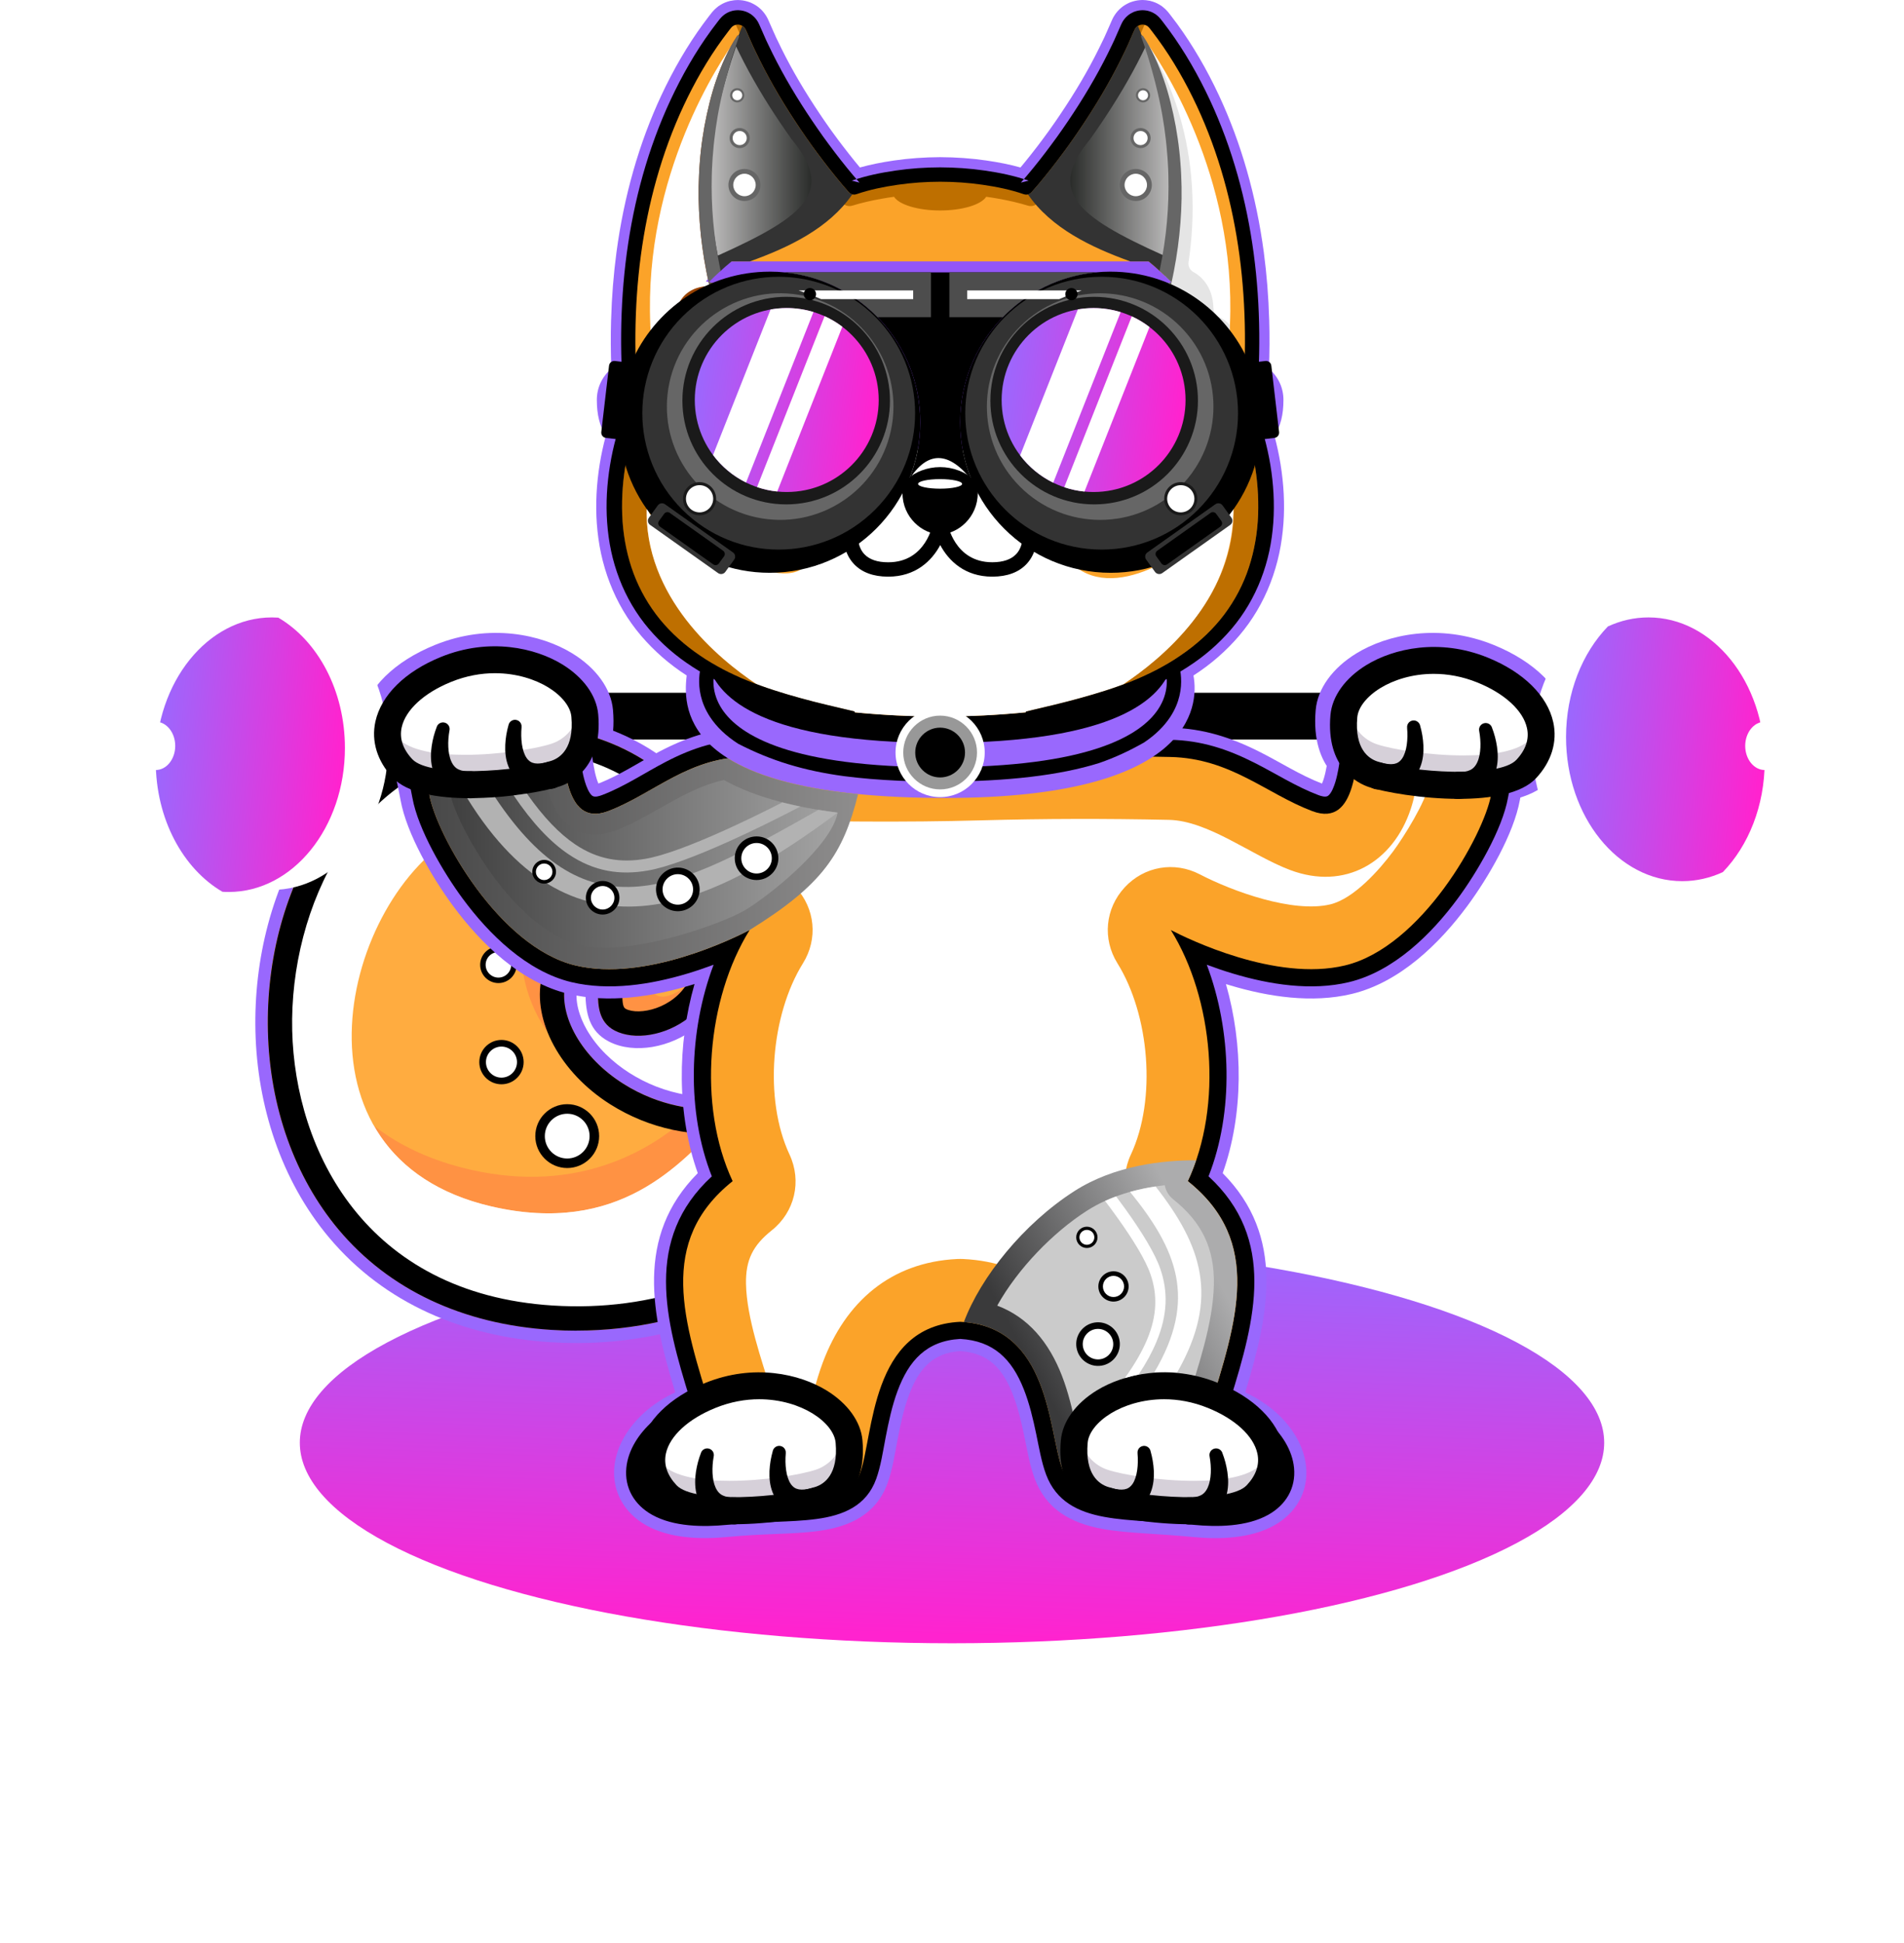 <svg width="489" height="499" viewBox="0 0 489 499" fill="none" xmlns="http://www.w3.org/2000/svg">
<g filter="url(#filter0_f_41_510)">
<ellipse cx="244.5" cy="370.5" rx="51.5" ry="167.5" transform="rotate(90 244.5 370.5)" fill="url(#paint0_linear_41_510)"/>
</g>
<path d="M59.448 183.908H433.78" stroke="black" stroke-width="12" stroke-miterlimit="22.93"/>
<path fill-rule="evenodd" clip-rule="evenodd" d="M375.263 206.697C384.483 206.697 393.45 205.229 397.683 200.704C402.17 195.909 403.953 190.124 402.693 184.415C400.995 176.693 394.034 169.84 383.6 165.614C369.539 159.921 356.193 162.994 348.387 167.773C342.21 171.553 338.383 176.862 337.907 182.325C336.539 197.876 346.121 202.286 349.094 203.262C353.512 204.722 364.568 206.697 375.271 206.697H375.263Z" fill="#9968FD"/>
<path fill-rule="evenodd" clip-rule="evenodd" d="M120.077 206.697C110.857 206.697 101.891 205.229 97.657 200.704C93.17 195.909 91.388 190.124 92.648 184.415C94.346 176.693 101.307 169.84 111.741 165.614C125.801 159.921 139.147 162.994 146.954 167.773C153.131 171.553 156.957 176.862 157.434 182.325C158.801 197.876 149.22 202.286 146.247 203.262C141.829 204.722 130.773 206.697 120.07 206.697H120.077Z" fill="#9968FD"/>
<path fill-rule="evenodd" clip-rule="evenodd" d="M229.672 268.363C227.521 265.689 223.625 265.22 220.898 267.326C210.595 275.278 198.017 281.355 184.817 281.755C179.224 281.924 173.699 281.056 168.482 279.012C166.131 278.09 163.88 276.945 161.752 275.601C157.357 272.827 153.323 269.001 150.718 264.467C148.798 261.118 147.468 256.976 148.314 253.104C148.421 252.612 148.805 251.398 149.259 250.952C149.274 250.952 149.282 250.96 149.297 250.968C149.604 251.106 149.904 251.229 150.027 251.559C150.334 252.389 150.334 254.103 150.35 254.986C150.434 260.157 151.279 264.821 156.366 267.464C159.739 269.216 163.78 269.477 167.483 268.87C171.563 268.194 175.52 266.434 178.793 263.899C181.375 261.894 183.534 259.396 185.094 256.523C185.378 256 185.647 255.478 185.916 254.94C193.561 239.543 192.316 221.894 182.719 207.642C169.827 188.487 147.03 181.226 124.787 183.693C105.809 185.798 90.604 196.247 80.109 212.044C69.852 227.48 65.165 246.45 65.603 264.882C66.056 283.922 72.149 303.061 84.481 317.774C98.864 334.923 119.301 343.298 141.383 344.689C143.627 344.827 145.87 344.904 148.114 344.904C174.252 344.904 198.171 335.039 217.825 318.082C224.732 312.119 231.078 305.366 236.595 298.09C238.908 295.039 241.351 291.62 243.226 288.27C244.885 285.312 243.894 281.578 241.036 279.811C240.36 279.242 239.63 278.474 239.007 277.852C237.724 276.584 236.457 275.301 235.197 274.026C233.376 272.182 231.424 270.276 229.68 268.363H229.672Z" fill="#9968FD"/>
<path fill-rule="evenodd" clip-rule="evenodd" d="M227.229 270.407C226.176 269.039 224.209 268.786 222.842 269.838C210.379 279.458 197.233 284.56 184.909 284.936C178.786 285.121 172.854 284.145 167.314 281.97C164.802 280.987 162.374 279.758 160.038 278.282C149.443 271.59 143.335 260.949 145.186 252.413C145.647 250.277 146.685 248.625 147.952 247.979C148.752 247.58 149.62 247.603 150.603 248.049C153.177 249.209 153.461 250.945 153.531 254.917C153.584 258.098 153.661 262.447 157.826 264.621C162.82 267.218 170.841 266.012 176.819 261.371C178.985 259.689 180.883 257.56 182.274 254.994C182.543 254.502 182.796 254.011 183.042 253.511C190.157 239.182 189.081 222.816 180.061 209.409C168.82 192.713 148.283 184.285 125.125 186.851C107.83 188.772 93.186 198.092 82.752 213.796C73.301 228.026 68.338 246.135 68.784 264.79C69.245 284.229 75.683 302.308 86.916 315.708C99.847 331.136 118.756 340.049 141.575 341.493C143.788 341.631 145.97 341.7 148.106 341.7C178.847 341.7 201.674 327.786 215.735 315.654C231.962 301.655 240.098 287.303 240.437 286.703C241.282 285.197 240.744 283.292 239.238 282.447C238.508 282.04 227.459 270.699 227.229 270.399V270.407Z" fill="#FFAC40"/>
<path fill-rule="evenodd" clip-rule="evenodd" d="M141.775 338.373C205.631 342.415 237.709 285.182 237.709 285.182L224.755 272.32C210.679 283.176 197.187 287.679 185.309 288.048C182.028 288.155 178.885 287.94 175.874 287.464C165.117 285.75 156.212 280.633 150.219 274.233C143.704 267.31 140.584 258.897 142.128 251.752C143.304 246.335 147.353 243.146 151.886 245.205C160.3 249.016 153.669 258.936 159.27 261.848C164.233 264.421 174.944 261.963 179.531 253.496C180.053 252.535 180.537 251.56 180.968 250.576C181.398 249.623 181.774 248.678 182.12 247.726C192.9 218.199 167.069 185.322 125.463 189.955C98.241 192.982 80.262 215.486 74.169 242.117C64.704 283.445 83.927 334.708 141.76 338.358L141.775 338.373Z" fill="#FFAC40"/>
<path fill-rule="evenodd" clip-rule="evenodd" d="M150.227 274.233C143.711 267.31 140.592 258.897 142.136 251.752C143.312 246.335 147.361 243.146 151.894 245.206C160.307 249.016 153.676 258.936 159.278 261.848C164.241 264.422 174.952 261.963 179.539 253.496C180.061 252.535 180.545 251.56 180.975 250.576C181.406 249.623 181.782 248.678 182.128 247.726C177.725 252.489 169.55 259.958 166.661 253.304C163.065 245.006 158.763 223.523 142.697 228.702C128.859 233.174 131.356 262.585 150.219 274.21L150.227 274.233Z" fill="#FF9243"/>
<path fill-rule="evenodd" clip-rule="evenodd" d="M141.775 338.373C205.631 342.415 237.709 285.182 237.709 285.182L224.755 272.32C210.679 283.176 197.187 287.679 185.309 288.048C182.028 288.155 178.885 287.94 175.874 287.464C166.047 296 146.785 307.233 118.333 299.765C83.612 290.652 75.322 262.685 74.169 242.125C64.704 283.453 83.927 334.716 141.76 338.366L141.775 338.373Z" fill="#FF9243"/>
<path fill-rule="evenodd" clip-rule="evenodd" d="M71.888 262.547C71.888 298.689 93.216 335.3 141.767 338.373C205.623 342.423 237.701 285.182 237.701 285.182L224.747 272.32C210.671 283.177 197.179 287.679 185.301 288.048C174.875 298.827 159.001 317.413 126.216 309.83C111.157 306.342 101.484 298.689 96.013 289.093C79.74 276.423 75.022 257.276 74.17 242.155C74.139 242.278 74.108 242.409 74.085 242.532C73.962 243.07 73.839 243.615 73.739 244.153C73.586 244.921 73.44 245.69 73.301 246.466C73.225 246.865 73.155 247.265 73.102 247.664C72.986 248.333 72.886 249.016 72.794 249.685C72.679 250.492 72.579 251.298 72.495 252.105C72.472 252.182 72.464 252.251 72.464 252.32C72.379 253.027 72.31 253.749 72.249 254.456L72.218 254.802C72.141 255.655 72.087 256.523 72.034 257.376C71.987 258.244 71.949 259.097 71.926 259.965C71.895 260.818 71.888 261.686 71.888 262.539V262.547Z" fill="#F8D2B6"/>
<path fill-rule="evenodd" clip-rule="evenodd" d="M141.775 338.373C205.631 342.415 237.709 285.182 237.709 285.182L224.755 272.32C210.679 283.176 197.187 287.679 185.309 288.048C174.883 298.827 159.001 317.413 126.224 309.822C71.88 297.237 87.677 230.438 118.218 213.85C143.173 200.296 186.377 216.132 180.968 250.576C194.536 220.357 168.413 185.191 125.463 189.962C55.975 197.684 46.679 332.365 141.76 338.373H141.775Z" fill="white"/>
<path fill-rule="evenodd" clip-rule="evenodd" d="M98.902 293.442C97.842 292.043 96.881 290.599 96.029 289.101C96.881 290.599 97.842 292.051 98.902 293.442Z" fill="#D1AD9F"/>
<path fill-rule="evenodd" clip-rule="evenodd" d="M148.106 341.708C178.847 341.708 201.674 327.794 215.735 315.662C231.962 301.663 240.098 287.31 240.437 286.711C241.282 285.205 240.744 283.3 239.238 282.454C237.732 281.609 235.827 282.147 234.989 283.653C234.912 283.791 226.952 297.783 211.493 311.075C190.933 328.746 167.545 336.883 141.982 335.27C93.739 332.219 75.775 295.324 75.045 264.66C74.292 232.782 91.833 196.862 125.832 193.082C146.639 190.769 164.979 198.184 174.89 212.92C182.904 224.822 183.611 239.443 176.796 252.028C172.962 259.097 164.08 260.841 160.73 259.097C159.984 258.713 159.846 257.691 159.8 254.833C159.731 251.037 159.631 245.29 153.208 242.378C150.503 241.157 147.653 241.172 145.171 242.424C142.19 243.93 139.977 247.096 139.101 251.114C136.712 262.17 143.957 275.524 156.727 283.592C176.903 296.33 203.049 293.05 226.683 274.81C228.051 273.757 228.305 271.79 227.252 270.43C226.199 269.062 224.232 268.809 222.865 269.861C204.21 284.26 184.026 288.532 167.337 281.993C164.825 281.01 162.397 279.781 160.061 278.305C149.466 271.613 143.358 260.972 145.209 252.436C145.67 250.3 146.708 248.648 147.975 248.002C148.775 247.603 149.643 247.626 150.626 248.072C153.2 249.232 153.484 250.968 153.554 254.94C153.607 258.121 153.684 262.47 157.849 264.645C162.843 267.241 170.864 266.035 176.842 261.394C179.008 259.712 180.906 257.584 182.297 255.017C190.249 240.35 189.419 223.308 180.084 209.44C168.843 192.744 148.306 184.315 125.148 186.882C107.853 188.802 93.209 198.122 82.775 213.827C73.324 228.057 68.361 246.166 68.806 264.821C69.267 284.26 75.706 302.339 86.939 315.739C99.87 331.167 118.779 340.079 141.598 341.524C143.811 341.662 145.993 341.731 148.129 341.731L148.106 341.708Z" fill="black"/>
<path fill-rule="evenodd" clip-rule="evenodd" d="M145.678 299.957C150.196 299.957 153.876 296.277 153.876 291.759C153.876 287.241 150.196 283.561 145.678 283.561C141.16 283.561 137.48 287.241 137.48 291.759C137.48 296.277 141.16 299.957 145.678 299.957Z" fill="black"/>
<path d="M149.738 295.828C151.982 293.583 151.982 289.944 149.738 287.7C147.493 285.456 143.854 285.456 141.61 287.7C139.366 289.944 139.366 293.583 141.61 295.828C143.854 298.072 147.493 298.072 149.738 295.828Z" fill="white"/>
<path d="M128.79 278.451C131.935 278.451 134.484 275.902 134.484 272.758C134.484 269.613 131.935 267.064 128.79 267.064C125.646 267.064 123.097 269.613 123.097 272.758C123.097 275.902 125.646 278.451 128.79 278.451Z" fill="black"/>
<path fill-rule="evenodd" clip-rule="evenodd" d="M128.79 276.746C130.988 276.746 132.778 274.955 132.778 272.758C132.778 270.56 130.988 268.77 128.79 268.77C126.593 268.77 124.803 270.56 124.803 272.758C124.803 274.955 126.593 276.746 128.79 276.746Z" fill="white"/>
<path fill-rule="evenodd" clip-rule="evenodd" d="M128.007 252.459C130.588 252.459 132.693 250.353 132.693 247.772C132.693 245.19 130.588 243.085 128.007 243.085C125.425 243.085 123.32 245.19 123.32 247.772C123.32 250.353 125.425 252.459 128.007 252.459Z" fill="black"/>
<path fill-rule="evenodd" clip-rule="evenodd" d="M128.007 251.053C129.812 251.053 131.287 249.577 131.287 247.772C131.287 245.966 129.812 244.491 128.007 244.491C126.201 244.491 124.726 245.966 124.726 247.772C124.726 249.577 126.201 251.053 128.007 251.053Z" fill="white"/>
<path fill-rule="evenodd" clip-rule="evenodd" d="M178.355 252.712C178.048 252.804 177.741 252.904 177.426 252.996C167.491 255.985 156.258 257.691 146.032 255.24C133.792 252.305 123.543 242.409 116.282 232.543C111.034 225.421 104.427 214.157 102.867 205.437C101.661 198.721 99.617 192.506 100.593 185.583C102.252 173.751 111.795 169.071 122.751 168.526C130.534 168.142 140.653 168.372 146.301 174.588C148.306 176.793 149.42 179.352 150.058 182.241C150.357 183.601 150.48 185.053 150.841 186.39C151.479 188.733 151.694 191.153 152.009 193.55C152.294 195.686 152.601 197.915 153.231 199.974C153.315 200.25 153.492 200.765 153.684 201.218C159.224 199.098 164.318 195.61 169.581 192.882C177.011 189.025 184.379 186.697 192.831 186.889C212.346 187.319 231.87 187.557 251.385 187.02C257.716 186.843 264.047 186.666 270.386 186.612C280.497 186.528 290.601 186.674 300.705 186.889C309.018 187.066 316.179 189.386 323.547 193.097C328.849 195.771 333.973 199.098 339.528 201.226C339.72 200.773 339.897 200.258 339.982 199.981C340.612 197.915 340.919 195.694 341.203 193.558C341.526 191.161 341.733 188.741 342.371 186.397C342.732 185.06 342.855 183.616 343.155 182.248C343.793 179.367 344.907 176.801 346.912 174.596C352.552 168.38 362.678 168.149 370.461 168.534C381.418 169.071 390.961 173.758 392.62 185.591C393.596 192.521 391.552 198.737 390.346 205.444C388.778 214.165 382.178 225.429 376.931 232.551C369.662 242.416 359.42 252.312 347.181 255.247C336.954 257.698 325.721 255.993 315.787 253.004C315.48 252.912 315.172 252.82 314.857 252.72C319.314 268.255 319.398 286.196 314.02 301.278C330.178 317.552 325.875 337.651 319.805 357.582C322.663 358.895 325.345 360.617 327.696 362.714C331.714 366.302 334.911 371.189 335.441 376.659C336.071 383.098 332.829 388.599 327.258 391.726C321.096 395.176 313.036 395.36 306.167 394.692C302.095 394.292 298.015 394.062 293.936 393.785C290.309 393.54 286.675 393.278 283.094 392.625C275.165 391.181 268.734 387.693 265.769 379.794C264.462 376.298 263.855 372.564 263.095 368.922C262.311 365.203 261.45 361.431 260.044 357.897C257.463 351.397 253.821 347.44 246.614 346.971C239.338 347.447 235.865 351.758 233.437 358.296C232.069 361.984 231.247 365.887 230.51 369.744C229.795 373.455 229.25 377.289 227.959 380.862C225.016 388.991 218.155 392.103 210.095 393.178C206.484 393.662 202.842 393.793 199.208 393.939C195.151 394.108 191.094 394.292 187.061 394.684C180.192 395.353 172.124 395.168 165.97 391.719C160.399 388.599 157.165 383.09 157.787 376.652C158.317 371.189 161.514 366.302 165.532 362.706C167.883 360.609 170.557 358.888 173.423 357.574C167.353 337.643 163.05 317.544 179.208 301.271C173.83 286.196 173.914 268.248 178.371 252.712H178.355Z" fill="#9968FD"/>
<path fill-rule="evenodd" clip-rule="evenodd" d="M183.273 247.749C181.029 248.586 178.77 249.355 176.534 250.023C167.161 252.843 156.412 254.533 146.754 252.22C135.298 249.47 125.586 239.95 118.779 230.699C113.923 224.107 107.385 213.043 105.917 204.883C104.795 198.652 102.759 192.421 103.658 186.006C105.095 175.787 113.385 172.091 122.897 171.622C129.52 171.292 139.132 171.315 143.996 176.67C145.632 178.468 146.5 180.558 147.015 182.901C147.322 184.315 147.461 185.821 147.837 187.196C148.413 189.317 148.636 191.76 148.928 193.95C149.236 196.247 149.581 198.66 150.265 200.873C150.572 201.872 151.233 203.693 152.101 204.353C152.755 204.845 153.976 204.422 154.629 204.177C160.338 202.018 165.601 198.445 171.018 195.633C178.01 192.006 184.794 189.809 192.762 189.986C212.369 190.423 231.862 190.662 251.47 190.116C257.786 189.939 264.094 189.763 270.409 189.709C280.482 189.624 290.563 189.77 300.635 189.986C308.495 190.155 315.195 192.352 322.141 195.863C327.588 198.606 332.867 202.025 338.576 204.177C339.221 204.422 340.45 204.837 341.103 204.353C341.979 203.7 342.64 201.872 342.94 200.873C343.616 198.652 343.969 196.247 344.277 193.95C344.569 191.76 344.784 189.317 345.368 187.196C345.744 185.821 345.875 184.308 346.19 182.901C346.705 180.558 347.573 178.476 349.209 176.67C354.073 171.315 363.685 171.292 370.308 171.622C379.82 172.091 388.11 175.787 389.547 186.006C390.446 192.413 388.41 198.645 387.288 204.883C385.82 213.035 379.282 224.107 374.426 230.699C367.619 239.95 357.907 249.47 346.451 252.22C336.801 254.533 326.052 252.843 316.67 250.023C314.435 249.355 312.176 248.586 309.932 247.749C316.371 264.767 316.87 285.674 310.386 302.085C327.919 318.235 322.364 338.888 315.994 359.372C319.521 360.632 322.832 362.53 325.622 365.019C329.041 368.077 331.891 372.28 332.344 376.944C332.852 382.161 330.239 386.479 325.737 388.999C320.197 392.103 312.614 392.18 306.467 391.58C302.364 391.181 298.254 390.943 294.135 390.666C290.647 390.436 287.082 390.182 283.64 389.552C276.809 388.307 271.224 385.511 268.673 378.688C267.467 375.469 266.836 371.642 266.13 368.269C265.315 364.374 264.393 360.44 262.926 356.737C259.891 349.076 255.212 344.328 246.606 343.844C237.909 344.336 233.399 349.445 230.517 357.205C229.088 361.055 228.228 365.127 227.452 369.153C226.791 372.58 226.215 376.521 225.032 379.794C222.511 386.755 216.549 389.168 209.673 390.09C206.177 390.559 202.589 390.681 199.062 390.827C194.944 390.997 190.841 391.189 186.738 391.588C180.591 392.187 173.008 392.111 167.468 389.007C162.966 386.486 160.353 382.168 160.86 376.951C161.314 372.288 164.157 368.085 167.583 365.027C170.372 362.537 173.676 360.64 177.211 359.38C170.841 338.896 165.286 318.243 182.819 302.093C176.327 285.674 176.834 264.775 183.273 247.756V247.749Z" fill="black"/>
<path fill-rule="evenodd" clip-rule="evenodd" d="M192.516 238.844C188.351 241.01 165.601 252.205 147.791 247.933C128.107 243.208 112.102 214.342 110.266 204.107C108.43 193.873 101.868 177.078 123.128 176.025C144.387 174.972 142.021 182.586 143.596 188.357C145.171 194.127 144.38 212.759 156.189 208.303C167.998 203.839 177.18 194.05 192.669 194.396C259.706 195.886 246.821 193.251 300.551 194.396C316.041 194.726 325.222 203.846 337.031 208.303C348.841 212.767 348.057 194.134 349.624 188.357C351.199 182.586 348.841 174.972 370.093 176.025C391.352 177.078 384.791 193.873 382.955 204.107C381.118 214.342 365.106 243.208 345.429 247.933C327.619 252.205 304.869 241.01 300.705 238.844C311.646 256.438 314.173 283.86 305.069 303.33C324.538 318.865 317.654 339.28 310.439 362.422C330.247 366.195 338.545 390.297 306.897 387.209C288.749 385.441 276.518 387.055 272.806 377.159C269.218 367.585 269.725 340.555 246.614 339.449C223.51 340.555 224.379 368.692 220.898 378.304C217.387 388.008 204.479 385.441 186.331 387.209C154.683 390.297 162.981 366.187 182.789 362.422C175.574 339.28 168.69 318.865 188.159 303.33C179.055 283.868 181.582 256.438 192.523 238.844H192.516Z" fill="#FBA329"/>
<path fill-rule="evenodd" clip-rule="evenodd" d="M206.469 369.821C206.791 368.177 207.052 366.425 207.314 365.096C208.305 359.932 209.473 354.831 211.317 349.898C217.118 334.401 228.689 324.144 245.83 323.321C246.368 323.298 246.837 323.298 247.375 323.321C264.262 324.128 275.941 333.894 281.996 349.107C283.916 353.932 285.153 358.918 286.221 363.989C286.536 365.503 286.874 367.577 287.305 369.383C289.456 369.798 292.875 370.113 296.386 370.366C294.112 366.379 293.651 362.038 295.026 357.62C297.6 349.368 301.457 338.35 301.619 329.722C301.734 323.59 299.859 319.833 294.996 315.953C289.087 311.243 287.243 303.345 290.44 296.499C297.093 282.277 295.219 260.603 286.99 247.38C283.094 241.118 283.84 233.304 288.849 227.887C293.859 222.47 301.596 221.133 308.142 224.537C316.555 228.916 332.098 234.541 341.649 232.251C347.65 230.814 354.203 223.492 357.799 218.636C360.604 214.841 366.174 205.928 367.058 201.264C367.365 199.543 368.433 195.325 368.948 192.144C368.018 192.098 366.658 192.052 365.321 192.075C365.29 192.213 365.252 192.344 365.221 192.482C364.092 197.753 364.146 202.225 362.317 207.749C357.776 221.464 345.421 228.74 331.315 223.415C321.442 219.689 310.339 210.761 300.197 210.546C284.024 210.2 268.196 210.223 252.038 210.669C232.092 211.222 212.254 210.984 192.308 210.546C187.921 210.446 184.31 211.898 180.484 213.888C174.191 217.153 168.62 220.872 161.89 223.415C147.783 228.747 135.429 221.471 130.888 207.749C129.059 202.217 129.113 197.753 127.983 192.482C127.945 192.344 127.914 192.213 127.884 192.075C126.547 192.052 125.194 192.098 124.257 192.144C124.772 195.333 125.84 199.551 126.147 201.264C127.031 205.928 132.601 214.841 135.406 218.636C138.994 223.492 145.555 230.814 151.556 232.251C161.106 234.541 176.65 228.916 185.063 224.537C191.609 221.133 199.338 222.478 204.356 227.887C209.365 233.296 210.118 241.118 206.223 247.38C197.994 260.61 196.119 282.277 202.773 296.499C205.969 303.345 204.125 311.243 198.217 315.953C193.353 319.833 191.478 323.59 191.594 329.722C191.755 338.358 195.612 349.368 198.186 357.62C199.569 362.045 199.1 366.386 196.818 370.382C198.463 370.305 200.114 370.236 201.774 370.151C202.842 370.097 204.786 370.021 206.469 369.829V369.821Z" fill="white"/>
<path d="M69.844 228.532C86.325 228.532 99.686 211.972 99.686 191.545C99.686 171.117 86.325 154.557 69.844 154.557C53.363 154.557 40.002 171.117 40.002 191.545C40.002 211.972 53.363 228.532 69.844 228.532Z" fill="white"/>
<g filter="url(#filter1_d_41_510)">
<path fill-rule="evenodd" clip-rule="evenodd" d="M69.844 154.557C70.389 154.557 70.927 154.58 71.465 154.611C81.584 160.535 88.584 173.289 88.584 188.08C88.584 208.51 75.222 225.067 58.741 225.067C58.196 225.067 57.658 225.052 57.12 225.013C47.001 219.09 40.002 206.335 40.002 191.545C40.002 171.115 53.363 154.557 69.844 154.557Z" fill="url(#paint1_linear_41_510)"/>
</g>
<path fill-rule="evenodd" clip-rule="evenodd" d="M40.002 197.746C42.76 197.746 45.004 194.957 45.004 191.545C45.004 188.134 42.752 185.345 40.002 185.345C37.251 185.345 35 188.134 35 191.545C35 194.957 37.251 197.746 40.002 197.746Z" fill="white"/>
<path fill-rule="evenodd" clip-rule="evenodd" d="M176.358 173.466C171.955 170.639 168.006 167.197 164.641 163.255C161.229 159.252 158.525 154.681 156.604 149.671C155.674 147.266 154.921 144.723 154.36 142.134C153.83 139.644 153.469 137.047 153.277 134.404C152.931 129.495 153.185 124.331 154.045 119.061C154.414 116.779 154.929 114.397 155.574 111.977C155.551 111.892 155.536 111.808 155.521 111.723C154.038 109.503 153.285 106.475 153.285 102.726C153.285 99.576 154.599 96.764 157.011 94.681C156.842 90.456 156.819 86.253 156.942 82.104C158.893 79.346 161.137 76.649 163.711 74.075C161.145 76.649 158.901 79.338 156.95 82.096C157.119 76.219 157.58 70.433 158.325 64.801C160.269 50.28 164.141 36.734 169.827 24.541C172.977 17.802 176.573 11.648 180.507 6.262C181.052 5.501 181.621 4.756 182.105 4.126L182.881 3.142L183.119 2.874C183.357 2.612 183.657 2.282 184.064 1.959L184.517 1.59L185.04 1.26C185.762 0.807 186.569 0.469 187.514 0.231L187.583 0.215H187.652C188.313 0.069 188.92 0.008 189.496 0.008C189.742 0.008 189.988 0.023 190.226 0.046C191.01 0.108 191.824 0.3 192.708 0.638L192.785 0.661L192.854 0.699C193.737 1.091 194.452 1.544 195.044 2.059C195.681 2.582 196.234 3.235 196.749 4.041C196.957 4.364 197.103 4.671 197.226 4.917L197.333 5.148L198.647 8.121C199.062 9.105 199.531 10.073 200.038 11.095C200.276 11.579 200.506 12.063 200.737 12.547C203.449 18.017 206.714 23.58 210.717 29.512C211.355 30.48 211.993 31.386 212.669 32.347C212.961 32.762 213.253 33.169 213.545 33.584L214.113 34.36C214.882 35.42 215.681 36.504 216.488 37.541C217.041 38.278 217.594 38.977 218.009 39.5C218.485 40.107 218.985 40.737 219.553 41.436C219.999 41.989 220.429 42.512 220.852 43.011C223.464 42.281 226.315 41.697 229.649 41.213C233.437 40.66 237.417 40.376 241.458 40.361C245.523 40.376 249.495 40.66 253.291 41.213C256.633 41.697 259.476 42.274 262.088 43.011C262.503 42.512 262.933 41.997 263.379 41.444C263.955 40.745 264.455 40.115 264.916 39.523C265.346 38.977 265.899 38.278 266.429 37.571C267.251 36.511 268.035 35.428 268.803 34.383L269.387 33.584C269.679 33.169 269.964 32.754 270.256 32.347C270.939 31.386 271.577 30.48 272.199 29.535C276.218 23.58 279.491 18.017 282.211 12.501C282.426 12.055 282.664 11.571 282.902 11.087C283.402 10.065 283.878 9.105 284.285 8.121L285.591 5.14L285.699 4.91C285.814 4.664 285.968 4.356 286.183 4.026C286.69 3.227 287.251 2.582 287.881 2.051C288.473 1.529 289.195 1.083 290.071 0.684L290.14 0.653L290.209 0.63C291.1 0.292 291.915 0.1 292.691 0.038C292.929 0.015 293.175 0 293.421 0C293.997 0 294.596 0.069 295.265 0.2H295.334L295.403 0.231C296.356 0.469 297.162 0.807 297.877 1.252L298.4 1.59L298.861 1.967C299.26 2.282 299.552 2.605 299.79 2.866L300.036 3.142L300.797 4.118C301.296 4.756 301.865 5.509 302.418 6.27C306.336 11.648 309.932 17.795 313.082 24.541C318.768 36.734 322.64 50.28 324.584 64.801C325.33 70.433 325.791 76.211 325.96 82.096C324.976 80.706 323.916 79.33 322.779 77.978C323.916 79.33 324.976 80.706 325.967 82.104C326.09 86.253 326.067 90.456 325.898 94.681C328.311 96.764 329.624 99.576 329.624 102.726C329.624 106.475 328.872 109.495 327.381 111.715C327.366 111.8 327.343 111.885 327.327 111.969C327.965 114.382 328.48 116.763 328.856 119.061C329.717 124.339 329.978 129.502 329.624 134.397C329.432 137.04 329.071 139.637 328.541 142.118C327.988 144.708 327.227 147.243 326.298 149.671C324.369 154.688 321.665 159.252 318.261 163.247C314.911 167.174 310.962 170.616 306.513 173.474C308.05 181.634 305.952 204.922 242.818 204.922C175.881 204.922 175.236 182.825 176.365 173.451L176.358 173.466Z" fill="#9968FD"/>
<path fill-rule="evenodd" clip-rule="evenodd" d="M295.626 186.981C293.797 180.858 293.013 178.537 292.337 176.455H190.556C189.873 178.553 189.035 181.05 187.183 187.25C186.1 186.636 185.017 185.998 183.918 185.329C186.361 177.185 187.46 174.089 187.475 174.035C187.729 173.282 188.428 172.775 189.22 172.775H293.667C294.458 172.775 295.165 173.282 295.411 174.035C295.426 174.089 296.448 176.962 298.853 184.945C297.762 185.652 296.694 186.336 295.626 186.989V186.981Z" fill="#433B72"/>
<path fill-rule="evenodd" clip-rule="evenodd" d="M295.718 187.304C293.882 181.157 293.006 178.53 292.337 176.455H190.564C189.888 178.553 189.135 180.735 187.276 186.958C186.192 186.351 185.109 185.706 184.01 185.037C186.446 176.916 187.437 174.173 187.483 174.035C187.729 173.282 188.436 172.775 189.227 172.775H293.674C294.466 172.775 295.173 173.282 295.418 174.035C295.465 174.173 296.556 177.3 298.953 185.268C297.862 185.975 296.794 186.659 295.726 187.312L295.718 187.304Z" fill="black"/>
<path fill-rule="evenodd" clip-rule="evenodd" d="M241.451 170.116H300.651C300.651 170.116 313.313 198.867 241.451 198.867C169.589 198.867 182.251 170.116 182.251 170.116H241.451Z" fill="#9968FD"/>
<path fill-rule="evenodd" clip-rule="evenodd" d="M241.451 170.116H300.651C300.651 170.116 300.774 170.4 300.927 170.907C298.461 179.351 286.752 190.776 241.451 190.776C196.15 190.776 184.448 179.351 181.974 170.907C182.128 170.4 182.251 170.116 182.251 170.116H241.451Z" fill="black"/>
<path fill-rule="evenodd" clip-rule="evenodd" d="M183.588 171.961C183.111 173.835 182.627 177.861 185.439 182.118C189.934 188.918 203.295 197.031 241.451 197.031C279.606 197.031 292.967 188.918 297.462 182.118C300.274 177.861 299.79 173.843 299.314 171.961H183.588ZM293.836 190.669C290.14 192.775 286.421 194.526 282.28 195.956C272.292 199.09 258.846 200.681 242.012 200.719C238.001 200.712 234.267 200.642 230.756 200.489C225.731 200.266 221.067 199.874 216.772 199.321C206.422 197.923 198.009 195.349 189.581 191C186.454 188.995 184.033 186.682 182.32 184.062C177.479 176.64 180.445 169.671 180.576 169.379C180.868 168.711 181.529 168.28 182.258 168.28H300.651C301.381 168.28 302.041 168.711 302.333 169.379C302.464 169.671 305.437 176.632 300.589 184.062C298.976 186.536 296.717 188.741 293.836 190.669Z" fill="black"/>
<path fill-rule="evenodd" clip-rule="evenodd" d="M263.571 182.917C256.218 183.647 248.85 184.008 241.474 184.008H241.443C234.059 184.008 226.676 183.647 219.315 182.917C212.139 182.056 205.769 180.788 200.107 179.206C138.425 161.918 162.266 105.976 162.266 105.976C156.688 50.187 176.865 17.802 186.292 5.993C188.236 3.565 192.047 4.133 193.246 6.999C202.788 29.926 219.338 48.136 219.338 48.136C221.897 47.237 224.763 46.561 227.567 46.061C236.741 44.417 246.138 44.417 255.311 46.061C258.116 46.561 260.982 47.229 263.54 48.136C263.54 48.136 280.082 29.926 289.633 6.999C290.831 4.133 294.642 3.565 296.586 5.993C306.014 17.802 326.198 50.187 320.612 105.976C320.612 105.976 349.025 172.636 263.571 182.909V182.917Z" fill="#FBA329"/>
<path fill-rule="evenodd" clip-rule="evenodd" d="M194.383 175.756C193.614 175.472 192.846 175.172 192.085 174.865L190.464 174.196C189.926 173.966 189.396 173.712 188.866 173.474C187.798 173.005 186.761 172.46 185.724 171.937C183.672 170.839 181.651 169.686 179.754 168.364C175.92 165.775 172.447 162.694 169.535 159.16C166.638 155.618 164.333 151.623 162.727 147.351C161.122 143.071 160.207 138.538 159.877 133.951C159.57 129.356 159.808 124.708 160.522 120.121C160.837 118.069 161.237 116.033 161.736 114.02C162.105 118.369 163.342 124.255 166.077 129.971C166.062 130.478 166.047 130.985 166.047 131.485C166.047 153.989 184.679 169.317 194.375 175.771L194.383 175.756ZM167.921 92.546C167.891 92.453 167.86 92.361 167.822 92.277C166.623 89.111 170.733 84.785 174.199 84.785C174.491 84.785 174.783 84.816 175.059 84.877C175.059 84.877 175.858 75.243 183.457 75.243C183.811 75.243 184.172 75.266 184.556 75.304L186.208 74.559C186.208 74.559 188.974 76.787 188.082 78.731C186.822 81.489 180.222 78.723 179.492 87.275C179.446 87.782 179.293 88.266 179.039 88.689C174.06 89.956 170.265 91.47 167.921 92.538V92.546Z" fill="#BE6F00"/>
<path fill-rule="evenodd" clip-rule="evenodd" d="M288.496 175.763C298.392 169.179 317.623 153.328 316.816 130.032C316.816 130.009 316.816 129.978 316.816 129.955C316.832 130.463 316.847 130.97 316.847 131.469C316.847 153.981 298.192 169.317 288.503 175.771L288.496 175.763ZM194.375 175.748C184.679 169.294 166.054 153.958 166.047 131.461C166.047 130.962 166.054 130.455 166.077 129.948C166.077 129.971 166.077 130.002 166.077 130.025C165.271 153.305 184.479 169.148 194.375 175.74V175.748Z" fill="#4A4A8E"/>
<path fill-rule="evenodd" clip-rule="evenodd" d="M241.481 184.008H241.42C234.113 184.008 226.806 183.647 219.523 182.94C219.53 182.832 219.461 182.733 219.354 182.702C214.682 181.588 210.049 180.558 205.493 179.283C201.736 178.246 198.009 177.108 194.39 175.756C184.487 169.164 165.278 153.321 166.093 130.04C166.323 130.686 166.577 131.331 166.846 131.984C171.74 135.165 198.332 151.915 206.031 145.991C214.006 139.852 215.42 118.546 222.081 107.021C225.485 101.136 232.868 96.81 239.645 96.587C248.673 96.295 256.472 100.59 260.636 108.473C266.967 120.459 268.965 140.513 276.794 145.983C288.765 154.35 308.188 139.844 316.832 130.033C316.832 130.01 316.832 129.979 316.832 129.956C316.832 150.201 304.661 165.015 288.519 175.764C284.9 177.116 281.181 178.23 277.432 179.275C276.287 179.567 275.15 179.905 273.997 180.189C272.845 180.466 271.7 180.789 270.54 181.058C269.38 181.311 268.227 181.626 267.059 181.887C265.899 182.156 264.731 182.425 263.563 182.733C263.487 182.756 263.425 182.825 263.425 182.917V182.932C256.134 183.647 248.811 184.008 241.497 184.008H241.481ZM167.599 133.705L167.637 133.79L167.614 133.744L167.591 133.705H167.599ZM168.244 135.011L168.267 135.05L168.29 135.096L168.244 135.011ZM168.521 135.534L168.536 135.565L168.567 135.618L168.521 135.534Z" fill="white"/>
<path fill-rule="evenodd" clip-rule="evenodd" d="M221.935 151.315C220.591 150.509 218.839 149.195 217.563 147.312C218.424 146.744 219.223 146.137 219.984 145.499C220.406 145.868 220.859 146.191 221.351 146.483C221.351 147.743 221.466 149.456 221.935 151.315ZM261.036 151.269C261.497 149.425 261.612 147.735 261.604 146.483C262.08 146.198 262.526 145.883 262.941 145.53C263.694 146.16 264.485 146.759 265.331 147.312C264.078 149.164 262.365 150.463 261.036 151.269ZM254.912 144.416H254.843C245.1 144.416 243.364 134.581 243.295 134.166C243.249 133.89 243.149 133.628 242.995 133.413L245.4 132.53C245.4 132.53 248.42 141.227 254.927 141.227C256.249 141.227 257.294 140.843 258.124 140.236C258.784 141.173 259.499 142.08 260.283 142.948C258.999 143.909 257.202 144.408 254.92 144.416H254.912ZM228.113 144.416H228.043C225.738 144.408 223.925 143.901 222.642 142.918C223.41 142.057 224.125 141.158 224.77 140.228C225.592 140.835 226.645 141.219 227.959 141.219C234.467 141.219 237.486 132.522 237.486 132.522L239.945 133.421C239.799 133.636 239.699 133.882 239.653 134.151C239.584 134.573 237.847 144.408 228.105 144.408L228.113 144.416Z" fill="white"/>
<path fill-rule="evenodd" clip-rule="evenodd" d="M288.503 175.764C298.192 169.31 316.839 153.981 316.847 131.462C316.847 130.962 316.84 130.455 316.816 129.948C319.559 124.224 320.796 118.346 321.158 113.997C321.649 116.01 322.049 118.046 322.371 120.098C323.086 124.685 323.324 129.333 323.017 133.928C322.686 138.515 321.772 143.048 320.166 147.328C318.561 151.599 316.256 155.595 313.359 159.137C310.447 162.671 306.982 165.752 303.14 168.341C301.242 169.671 299.222 170.815 297.17 171.922C296.125 172.444 295.096 172.99 294.028 173.459C293.498 173.697 292.967 173.95 292.43 174.181L290.808 174.857C290.04 175.172 289.272 175.472 288.496 175.756L288.503 175.764ZM314.988 92.546C312.644 91.478 308.849 89.964 303.87 88.696C303.617 88.266 303.455 87.782 303.409 87.267C302.641 78.646 295.756 80.959 294.827 78.731C294.005 76.764 296.702 74.559 296.702 74.559L298.346 75.304C298.73 75.258 299.091 75.243 299.444 75.243C307.051 75.243 307.842 84.877 307.842 84.877C308.119 84.808 308.411 84.785 308.703 84.785C312.168 84.785 316.279 89.103 315.08 92.277C315.042 92.369 315.011 92.461 314.98 92.546H314.988Z" fill="#BE6F00"/>
<path fill-rule="evenodd" clip-rule="evenodd" d="M188.067 4.725C188.067 4.725 188.044 4.725 188.029 4.732C188.044 4.732 188.052 4.732 188.067 4.725Z" fill="#A2A2D2"/>
<path fill-rule="evenodd" clip-rule="evenodd" d="M289.641 7.015C280.09 29.942 263.548 48.144 263.548 48.144C260.989 47.245 258.124 46.569 255.319 46.069C246.153 44.425 236.749 44.425 227.582 46.069C224.778 46.569 221.912 47.245 219.354 48.144C219.354 48.144 202.804 29.934 193.261 7.015C192.37 4.871 190.019 4.019 188.075 4.733C188.198 4.695 188.321 4.779 188.444 5.079C197.318 26.392 212.339 47.437 216.349 52.093C216.972 52.823 217.971 53.1 218.885 52.815C221.274 52.078 223.841 51.494 226.361 51.048C227.444 50.856 228.527 50.687 229.611 50.533C230.886 52.546 235.704 54.052 241.443 54.052C247.183 54.052 252 52.554 253.283 50.533C254.366 50.687 255.457 50.848 256.533 51.048C259.053 51.501 261.627 52.078 264.009 52.815C264.923 53.1 265.914 52.815 266.545 52.093C270.555 47.437 284.992 27.829 293.874 6.516C294.412 5.225 295.441 6.416 296.602 6.032C294.665 3.581 290.839 4.141 289.633 7.015H289.641Z" fill="#BE6F00"/>
<path fill-rule="evenodd" clip-rule="evenodd" d="M186.292 6.023C187.16 6.308 187.629 4.932 188.036 4.74C187.383 4.986 186.784 5.416 186.292 6.023Z" fill="#A2A2D2"/>
<path fill-rule="evenodd" clip-rule="evenodd" d="M241.482 135.71C241.482 135.71 241.467 135.781 241.451 135.82C241.436 135.781 241.428 135.749 241.42 135.71H241.482Z" fill="#FF6C8B"/>
<path fill-rule="evenodd" clip-rule="evenodd" d="M254.843 148.088C247.797 148.088 243.64 144.024 241.481 139.975C239.315 144.024 235.158 148.088 228.12 148.088H228.036C224.294 148.073 221.382 146.997 219.369 144.9C216.588 142.003 216.687 138.223 216.695 138.061C216.733 137.047 217.579 136.256 218.601 136.287C219.615 136.325 220.406 137.178 220.375 138.192C220.375 138.2 220.345 140.62 222.05 142.379C223.349 143.709 225.362 144.393 228.051 144.4H228.12C237.863 144.4 239.599 134.566 239.668 134.143C239.814 133.252 240.583 132.599 241.481 132.599C242.388 132.599 243.149 133.252 243.295 134.143C243.364 134.558 245.1 144.393 254.843 144.393H254.912C257.593 144.377 259.614 143.701 260.913 142.372C262.626 140.62 262.595 138.2 262.595 138.177C262.572 137.17 263.371 136.317 264.378 136.294C265.384 136.271 266.229 137.047 266.268 138.061C266.268 138.223 266.375 141.995 263.594 144.9C261.581 146.997 258.669 148.065 254.927 148.088H254.843Z" fill="black"/>
<path fill-rule="evenodd" clip-rule="evenodd" d="M246.284 120.851C243.179 119.66 239.722 119.66 236.618 120.851C234.198 121.781 231.785 123.494 231.785 126.636C231.785 132.921 236.964 137.186 241.451 137.186C245.938 137.186 251.116 132.921 251.116 126.636C251.116 123.494 248.696 121.781 246.284 120.851Z" fill="black"/>
<path fill-rule="evenodd" clip-rule="evenodd" d="M247.098 124.27C247.098 124.946 244.57 125.499 241.443 125.499C238.316 125.499 235.788 124.953 235.788 124.27C235.788 123.586 238.316 123.04 241.443 123.04C244.57 123.04 247.098 123.593 247.098 124.27Z" fill="white"/>
<path fill-rule="evenodd" clip-rule="evenodd" d="M168.137 94.966C168.106 94.835 167.944 94.12 167.868 93.122C167.952 93.736 168.044 94.351 168.137 94.966Z" fill="#FF7C88"/>
<path fill-rule="evenodd" clip-rule="evenodd" d="M184.548 75.273L184.556 75.312C184.379 75.281 184.21 75.258 184.041 75.235C183.034 75.097 182.136 75.104 181.344 75.227C180.952 75.281 180.584 75.373 180.238 75.481C180.153 75.504 180.061 75.534 179.977 75.565C179.807 75.627 179.646 75.696 179.492 75.765C179.362 75.826 179.231 75.896 179.108 75.957C178.793 76.134 178.501 76.334 178.232 76.549C178.048 76.695 177.871 76.856 177.71 77.025C177.541 77.194 177.387 77.363 177.249 77.547C177.149 77.663 177.065 77.778 176.98 77.901C176.888 78.031 176.803 78.162 176.719 78.3C176.481 78.692 176.281 79.092 176.104 79.499C176.043 79.637 175.989 79.768 175.943 79.914C175.72 80.521 175.559 81.12 175.436 81.689C175.436 81.697 175.436 81.704 175.436 81.719C175.413 81.835 175.39 81.95 175.367 82.065C175.367 82.073 175.367 82.081 175.367 82.096C175.313 82.396 175.274 82.672 175.244 82.941C175.236 83.018 175.228 83.087 175.221 83.164C175.213 83.256 175.205 83.348 175.198 83.433C175.136 84.217 175.151 84.724 175.151 84.724C171.755 84.724 169.888 86.022 168.897 87.689C167.86 89.441 167.775 91.6 167.891 93.114C167.814 92.553 167.745 92 167.683 91.447C167.361 88.757 167.145 86.107 167.022 83.502C165.294 44.824 185.055 15.551 188.935 10.195C189.004 10.111 189.058 10.027 189.104 9.957C189.304 9.688 189.45 9.496 189.519 9.404C189.542 9.373 189.558 9.358 189.565 9.35L189.581 9.335C184.318 18.747 182.151 29.765 181.559 40.061C180.484 58.355 184.356 74.405 184.571 75.281L184.548 75.273Z" fill="white"/>
<path fill-rule="evenodd" clip-rule="evenodd" d="M184.548 75.273L184.556 75.312C184.379 75.281 184.21 75.258 184.041 75.235C183.034 75.104 182.136 75.104 181.344 75.227C180.952 75.289 180.584 75.373 180.238 75.481C180.153 75.504 180.061 75.534 179.977 75.565C179.807 75.627 179.654 75.696 179.492 75.765C179.362 75.826 179.231 75.896 179.108 75.957C178.793 76.134 178.501 76.334 178.232 76.549C178.04 76.695 177.871 76.856 177.71 77.025C177.541 77.194 177.387 77.363 177.249 77.547C177.149 77.663 177.065 77.778 176.98 77.901C176.888 78.031 176.803 78.162 176.719 78.3C176.481 78.685 176.273 79.092 176.104 79.499C176.043 79.637 175.989 79.768 175.943 79.914C175.712 80.513 175.551 81.12 175.436 81.689C175.436 81.697 175.436 81.704 175.436 81.719C175.413 81.835 175.39 81.95 175.367 82.065C175.367 82.073 175.367 82.081 175.367 82.096C175.313 82.396 175.274 82.672 175.244 82.941C175.236 83.018 175.228 83.087 175.221 83.164C175.213 83.256 175.205 83.348 175.198 83.433C175.136 84.217 175.151 84.724 175.151 84.724C171.863 85.062 169.957 86.245 168.897 87.689C168.037 88.865 167.729 90.225 167.676 91.447C167.353 88.757 167.138 86.107 167.015 83.502C167.868 82.472 168.959 81.804 169.819 81.389C170.664 80.982 171.202 80.144 171.233 79.199C171.394 73.506 174.445 70.924 176.373 69.864C177.272 69.365 177.787 68.366 177.633 67.352C172.846 35.228 185.824 14.59 188.92 10.195C188.989 10.111 189.043 10.027 189.089 9.957C189.289 9.688 189.435 9.496 189.504 9.404C189.527 9.373 189.542 9.358 189.55 9.35L189.565 9.335C184.686 20.099 182.397 30.656 181.544 40.061C179.746 59.807 184.302 74.482 184.556 75.281L184.548 75.273Z" fill="white"/>
<path fill-rule="evenodd" clip-rule="evenodd" d="M189.788 9.443C188.367 13.261 187.23 17.157 186.223 21.068L185.501 24.01C185.293 25.002 185.063 25.977 184.863 26.968C184.448 28.943 184.125 30.933 183.834 32.923C183.557 34.921 183.311 36.918 183.165 38.924C183.127 39.423 183.073 39.923 183.034 40.43L182.942 41.936C182.865 42.934 182.85 43.941 182.812 44.947C182.712 48.974 182.835 52.992 183.18 57.003C183.534 61.013 184.133 64.993 184.94 68.927C185.155 69.911 185.339 70.902 185.585 71.87L186.315 74.797V74.843C186.315 74.797 186.369 74.997 186.377 75.097C186.392 75.22 186.4 75.343 186.392 75.473C186.361 75.98 186.123 76.465 185.754 76.802C185.386 77.148 184.84 77.34 184.325 77.31C184.225 77.31 184.018 77.271 184.064 77.279H184.049L184.01 77.271L183.703 77.225C183.495 77.194 183.28 77.179 183.065 77.164C182.635 77.133 182.212 77.141 181.79 77.164C180.96 77.233 180.176 77.409 179.539 77.748C178.885 78.07 178.394 78.531 177.987 79.108C177.595 79.692 177.318 80.437 177.164 81.251C177.011 82.073 176.965 82.972 177.003 83.886L177.018 84.232V84.317V84.363C177.018 84.417 177.026 84.555 177.018 84.655C176.995 85.07 176.849 85.492 176.588 85.83C176.327 86.176 175.943 86.453 175.505 86.583C175.313 86.653 174.975 86.676 175.036 86.668H174.959L174.652 86.706C174.237 86.76 173.814 86.845 173.415 86.96C172.608 87.183 171.871 87.528 171.248 87.951C170.626 88.381 170.103 88.896 169.712 89.572C169.312 90.241 169.058 91.063 168.905 91.962C168.751 92.868 168.728 93.836 168.72 94.858V94.874C168.72 95.212 168.444 95.481 168.106 95.481C167.868 95.481 167.66 95.342 167.56 95.143C167.084 94.167 166.738 93.106 166.592 91.969C166.531 91.393 166.485 90.809 166.546 90.202C166.561 89.903 166.615 89.595 166.669 89.288C166.746 88.988 166.815 88.673 166.923 88.374C167.314 87.152 168.121 86.038 169.105 85.208C170.096 84.371 171.248 83.84 172.401 83.495C172.977 83.318 173.561 83.195 174.16 83.111C174.306 83.088 174.46 83.072 174.614 83.057L174.729 83.041C174.852 83.026 174.575 83.049 174.452 83.095C174.137 83.187 173.861 83.387 173.676 83.633C173.492 83.879 173.392 84.163 173.369 84.455C173.369 84.517 173.369 84.624 173.369 84.647V84.593L173.361 84.486L173.338 84.063C173.277 82.942 173.307 81.781 173.515 80.59C173.73 79.407 174.129 78.17 174.867 77.048C175.236 76.487 175.682 75.965 176.196 75.519C176.711 75.066 177.28 74.705 177.879 74.413C179.07 73.821 180.322 73.568 181.529 73.483C182.136 73.445 182.727 73.445 183.319 73.491C183.611 73.514 183.91 73.545 184.21 73.583C184.356 73.606 184.51 73.629 184.663 73.66H184.717L184.748 73.675C184.809 73.691 184.617 73.652 184.533 73.652C184.087 73.622 183.603 73.798 183.28 74.09C182.95 74.382 182.75 74.812 182.719 75.251C182.719 75.366 182.719 75.466 182.727 75.573C182.727 75.658 182.781 75.842 182.766 75.781V75.734L182.036 72.7C181.79 71.693 181.613 70.664 181.398 69.649C180.607 65.57 180.038 61.444 179.723 57.295C179.4 53.153 179.331 48.989 179.531 44.832C179.585 43.795 179.631 42.758 179.723 41.721L179.854 40.169C179.9 39.654 179.961 39.139 180.015 38.624C180.238 36.557 180.56 34.506 180.914 32.462C181.675 28.382 182.643 24.341 183.995 20.415C184.671 18.455 185.439 16.527 186.315 14.645C187.191 12.77 188.152 10.933 189.335 9.212C189.412 9.097 189.565 9.066 189.681 9.151C189.78 9.22 189.811 9.343 189.773 9.443V9.458L189.788 9.443Z" fill="#984200"/>
<path fill-rule="evenodd" clip-rule="evenodd" d="M314.757 94.966C314.788 94.835 314.949 94.12 315.026 93.122C314.942 93.736 314.85 94.351 314.757 94.966Z" fill="#FF7C88"/>
<path fill-rule="evenodd" clip-rule="evenodd" d="M298.353 75.273L298.346 75.312C298.522 75.281 298.691 75.258 298.86 75.235C299.867 75.097 300.766 75.104 301.557 75.227C301.949 75.281 302.318 75.373 302.664 75.481C302.748 75.504 302.84 75.534 302.925 75.565C303.094 75.627 303.255 75.696 303.409 75.765C303.54 75.826 303.67 75.896 303.793 75.957C304.108 76.134 304.4 76.334 304.669 76.549C304.853 76.695 305.03 76.856 305.199 77.025C305.368 77.194 305.514 77.363 305.66 77.547C305.76 77.663 305.845 77.778 305.929 77.901C306.021 78.031 306.106 78.162 306.19 78.3C306.429 78.692 306.628 79.092 306.805 79.499C306.867 79.637 306.92 79.768 306.966 79.914C307.189 80.521 307.351 81.12 307.473 81.689C307.473 81.697 307.473 81.704 307.473 81.719C307.497 81.835 307.52 81.95 307.535 82.065C307.535 82.073 307.535 82.081 307.535 82.096C307.589 82.396 307.627 82.672 307.658 82.941C307.658 83.018 307.673 83.087 307.681 83.164C307.689 83.256 307.689 83.348 307.704 83.433C307.773 84.217 307.75 84.724 307.75 84.724C311.146 84.724 313.013 86.022 314.004 87.689C315.042 89.441 315.126 91.6 315.011 93.114C315.088 92.553 315.164 92 315.218 91.447C315.541 88.757 315.756 86.107 315.879 83.502C317.608 44.824 297.846 15.551 293.966 10.195C293.897 10.111 293.843 10.027 293.797 9.957C293.597 9.688 293.451 9.496 293.382 9.404C293.359 9.373 293.344 9.358 293.336 9.35L293.321 9.335C298.584 18.747 300.751 29.765 301.342 40.061C302.418 58.355 298.545 74.405 298.33 75.281L298.353 75.273Z" fill="white"/>
<path fill-rule="evenodd" clip-rule="evenodd" d="M298.353 75.273L298.346 75.312C298.523 75.281 298.692 75.258 298.861 75.235C299.867 75.104 300.766 75.104 301.557 75.227C301.949 75.289 302.318 75.373 302.664 75.481C302.748 75.504 302.841 75.534 302.925 75.565C303.094 75.627 303.248 75.696 303.409 75.765C303.54 75.826 303.663 75.896 303.793 75.957C304.108 76.134 304.4 76.334 304.669 76.549C304.861 76.695 305.038 76.856 305.199 77.025C305.368 77.194 305.514 77.363 305.66 77.547C305.76 77.663 305.845 77.778 305.929 77.901C306.021 78.031 306.106 78.162 306.19 78.3C306.429 78.685 306.636 79.092 306.805 79.499C306.867 79.637 306.92 79.768 306.966 79.914C307.197 80.513 307.358 81.12 307.474 81.689C307.474 81.697 307.474 81.704 307.474 81.719C307.497 81.835 307.52 81.95 307.535 82.065C307.535 82.073 307.535 82.081 307.535 82.096C307.597 82.396 307.635 82.672 307.658 82.941C307.658 83.018 307.673 83.087 307.681 83.164C307.689 83.256 307.696 83.348 307.704 83.433C307.773 84.217 307.75 84.724 307.75 84.724C311.046 85.062 312.944 86.245 314.004 87.689C314.865 88.865 315.165 90.225 315.218 91.447C315.541 88.757 315.756 86.107 315.879 83.502C315.019 82.472 313.935 81.804 313.067 81.389C312.222 80.982 311.684 80.144 311.653 79.199C311.492 73.506 308.442 70.924 306.513 69.864C305.614 69.365 305.099 68.366 305.253 67.352C310.04 35.228 297.063 14.59 293.959 10.195C293.889 10.111 293.836 10.027 293.79 9.957C293.59 9.688 293.444 9.496 293.375 9.404C293.352 9.373 293.336 9.358 293.329 9.35L293.313 9.335C298.192 20.099 300.482 30.656 301.335 40.061C303.133 59.807 298.576 74.482 298.323 75.281L298.353 75.273Z" fill="#E5E5E5"/>
<path fill-rule="evenodd" clip-rule="evenodd" d="M263.548 182.732C264.716 182.425 265.876 182.156 267.044 181.887C268.204 181.625 269.357 181.31 270.524 181.057C271.685 180.788 272.829 180.465 273.982 180.189C275.134 179.912 276.272 179.566 277.416 179.274C281.973 178.014 286.475 176.631 290.816 174.864L292.437 174.188C292.975 173.958 293.498 173.704 294.035 173.466C295.103 172.997 296.133 172.452 297.178 171.929C299.229 170.83 301.25 169.678 303.148 168.349C306.989 165.759 310.455 162.678 313.367 159.144C316.263 155.602 318.568 151.607 320.174 147.335C321.772 143.055 322.694 138.522 323.025 133.935C323.332 129.34 323.094 124.692 322.379 120.105C322.026 117.808 321.565 115.526 320.988 113.275C320.696 112.153 320.389 111.031 320.043 109.925C319.874 109.372 319.698 108.818 319.513 108.273C319.329 107.735 319.121 107.166 318.937 106.698L318.922 106.659C318.806 106.375 318.768 106.075 318.799 105.791C320.143 92.43 320.105 78.923 318.338 65.638C316.563 52.369 313.021 39.315 307.374 27.206C304.546 21.167 301.235 15.343 297.316 9.98C296.832 9.304 296.325 8.651 295.826 7.99L295.441 7.498L295.249 7.253L295.157 7.137L295.096 7.076C295.011 6.991 294.942 6.891 294.842 6.83L294.711 6.715C294.658 6.684 294.612 6.661 294.566 6.63C294.181 6.384 293.713 6.284 293.244 6.331C293.006 6.331 292.783 6.415 292.56 6.492C292.353 6.599 292.138 6.699 291.976 6.861C291.792 6.999 291.654 7.191 291.523 7.383C291.454 7.483 291.415 7.598 291.354 7.698L291.1 8.274L290.063 10.641C289.395 12.231 288.596 13.753 287.858 15.305C284.808 21.467 281.266 27.352 277.439 33.03C276.494 34.459 275.488 35.842 274.512 37.248C273.498 38.623 272.499 40.014 271.454 41.374C270.939 42.058 270.409 42.734 269.879 43.41C269.357 44.086 268.819 44.755 268.273 45.416C267.19 46.752 266.107 48.051 264.923 49.373C264.424 49.933 263.648 50.11 262.979 49.88H262.956C259.606 48.712 255.995 47.974 252.384 47.452C248.773 46.922 245.116 46.676 241.466 46.668C237.817 46.676 234.159 46.929 230.548 47.452C226.937 47.974 223.333 48.704 219.976 49.864H219.953C219.238 50.118 218.478 49.895 218.009 49.365C216.833 48.043 215.742 46.745 214.659 45.408C214.113 44.739 213.576 44.079 213.053 43.403C212.523 42.726 211.993 42.058 211.478 41.374C210.433 40.014 209.427 38.631 208.412 37.248C207.429 35.842 206.422 34.459 205.485 33.03C201.659 27.352 198.117 21.467 195.067 15.305C194.329 13.753 193.53 12.231 192.861 10.641L191.824 8.274L191.571 7.698C191.509 7.598 191.471 7.475 191.402 7.383C191.271 7.191 191.133 6.999 190.948 6.861C190.779 6.699 190.572 6.599 190.364 6.492C190.142 6.423 189.919 6.338 189.681 6.331C189.212 6.284 188.743 6.392 188.359 6.63C188.313 6.661 188.259 6.692 188.213 6.715L188.082 6.83C187.983 6.891 187.913 6.991 187.829 7.076L187.767 7.137L187.675 7.253L187.483 7.498L187.099 7.99C186.592 8.643 186.092 9.304 185.608 9.98C181.69 15.343 178.378 21.167 175.551 27.206C169.904 39.307 166.362 52.369 164.587 65.63C162.82 78.915 162.781 92.415 164.126 105.783C164.149 106.098 164.103 106.39 163.995 106.667V106.69C163.795 107.166 163.588 107.735 163.404 108.265C163.219 108.811 163.035 109.356 162.866 109.917C162.528 111.023 162.213 112.145 161.928 113.267C161.352 115.518 160.891 117.8 160.538 120.09C159.823 124.677 159.585 129.325 159.892 133.92C160.223 138.507 161.137 143.04 162.743 147.319C164.349 151.591 166.654 155.587 169.55 159.129C172.462 162.663 175.935 165.744 179.769 168.333C181.667 169.655 183.695 170.807 185.739 171.906C186.784 172.429 187.813 172.974 188.881 173.443C189.412 173.681 189.942 173.934 190.48 174.165L192.101 174.833C196.442 176.593 200.944 177.999 205.5 179.251C210.057 180.527 214.697 181.556 219.361 182.67C219.476 182.701 219.553 182.816 219.523 182.932C219.499 183.032 219.407 183.101 219.307 183.101C214.498 183.055 209.696 182.532 204.94 181.672C203.749 181.464 202.573 181.188 201.39 180.934C200.207 180.673 199.039 180.342 197.863 180.05C196.703 179.705 195.535 179.367 194.383 178.99L192.662 178.398L191.801 178.099L190.948 177.768L189.243 177.108C188.674 176.885 188.121 176.631 187.56 176.393C186.43 175.932 185.332 175.387 184.233 174.864C182.051 173.758 179.884 172.598 177.833 171.238C173.692 168.579 169.896 165.306 166.669 161.518C163.442 157.73 160.868 153.351 159.086 148.702C158.187 146.374 157.48 143.977 156.957 141.549C156.442 139.121 156.104 136.655 155.928 134.189C155.574 129.248 155.882 124.3 156.673 119.46C157.065 117.039 157.595 114.642 158.24 112.268C158.555 111.085 158.917 109.909 159.308 108.742C159.5 108.158 159.708 107.574 159.923 106.997C160.146 106.406 160.353 105.86 160.622 105.23L160.484 106.137C159.116 92.53 159.147 78.738 160.96 65.131C162.781 51.539 166.408 38.124 172.232 25.639C175.151 19.4 178.57 13.384 182.65 7.798C183.157 7.099 183.68 6.407 184.21 5.724L184.61 5.209L184.809 4.955L184.917 4.825L185.071 4.656C185.27 4.433 185.478 4.202 185.724 4.01L186.085 3.718L186.477 3.465C186.999 3.134 187.591 2.919 188.19 2.765C188.797 2.643 189.412 2.581 190.019 2.65C190.633 2.689 191.225 2.858 191.793 3.08C192.354 3.334 192.892 3.634 193.353 4.049C193.83 4.44 194.221 4.932 194.552 5.447C194.721 5.708 194.836 5.985 194.974 6.254L195.236 6.838L196.242 9.127C196.887 10.664 197.663 12.147 198.378 13.66C201.344 19.653 204.801 25.408 208.551 30.963C209.473 32.362 210.464 33.722 211.417 35.097C212.408 36.449 213.391 37.809 214.413 39.138C214.92 39.807 215.435 40.468 215.95 41.128C216.465 41.789 216.987 42.442 217.517 43.087C218.57 44.386 219.661 45.684 220.737 46.891L218.762 46.391C222.481 45.108 226.245 44.355 230.026 43.802C233.814 43.249 237.64 42.988 241.466 42.98C245.292 42.995 249.119 43.249 252.907 43.802C256.687 44.348 260.452 45.108 264.17 46.391L262.196 46.891C263.271 45.684 264.362 44.378 265.415 43.087C265.945 42.442 266.468 41.789 266.982 41.128C267.505 40.468 268.02 39.807 268.519 39.138C269.541 37.809 270.524 36.449 271.516 35.097C272.476 33.722 273.467 32.362 274.389 30.963C278.139 25.408 281.596 19.646 284.562 13.653C285.276 12.147 286.06 10.664 286.698 9.127L287.704 6.838L287.966 6.254C288.104 5.985 288.219 5.701 288.388 5.447C288.719 4.932 289.11 4.44 289.587 4.049C290.048 3.634 290.593 3.334 291.146 3.08C291.715 2.858 292.314 2.689 292.921 2.65C293.528 2.581 294.151 2.65 294.75 2.765C295.349 2.919 295.941 3.134 296.463 3.465L296.855 3.711L297.216 4.003C297.462 4.195 297.662 4.417 297.869 4.648L298.023 4.817L298.131 4.948L298.33 5.201L298.73 5.716C299.26 6.4 299.782 7.091 300.29 7.79C304.369 13.384 307.789 19.4 310.708 25.631C316.532 38.116 320.166 51.532 321.987 65.123C323.793 78.731 323.831 92.522 322.464 106.129L322.325 105.223C322.594 105.853 322.802 106.406 323.025 106.997C323.24 107.574 323.447 108.158 323.639 108.742C324.023 109.909 324.384 111.085 324.707 112.268C325.345 114.635 325.883 117.032 326.275 119.452C327.066 124.293 327.366 129.248 327.02 134.181C326.843 136.647 326.505 139.114 325.99 141.542C325.468 143.97 324.761 146.367 323.862 148.695C322.072 153.351 319.506 157.723 316.279 161.511C313.052 165.298 309.256 168.572 305.115 171.23C303.056 172.59 300.889 173.75 298.707 174.856C297.6 175.379 296.502 175.924 295.372 176.385C294.811 176.624 294.251 176.877 293.69 177.1L291.984 177.761L291.131 178.091L290.271 178.391L288.549 178.982C287.397 179.359 286.229 179.697 285.069 180.05C283.893 180.358 282.726 180.673 281.55 180.942C280.367 181.188 279.191 181.472 278 181.672L276.218 181.979C275.618 182.079 275.027 182.186 274.428 182.256C273.229 182.409 272.038 182.571 270.839 182.678C269.641 182.793 268.442 182.886 267.244 182.962C266.037 183.008 264.839 183.055 263.632 183.062C263.533 183.062 263.448 182.978 263.448 182.878C263.448 182.793 263.502 182.717 263.586 182.701L263.548 182.732Z" fill="black"/>
<path fill-rule="evenodd" clip-rule="evenodd" d="M181.275 72.254C209.719 78.969 228.819 91.393 228.819 105.615C228.819 110.878 226.199 115.903 221.451 120.474C233.598 112.783 247.052 113.091 261.658 120.474C256.917 115.895 254.29 110.878 254.29 105.615C254.29 91.562 272.952 79.253 300.858 72.484C299.022 70.61 297.063 68.82 294.996 67.129H186.753C184.825 68.75 182.996 70.464 181.275 72.246V72.254Z" fill="#9355F7"/>
<path fill-rule="evenodd" clip-rule="evenodd" d="M197.679 69.757C219.031 69.757 236.349 87.067 236.349 108.427C236.349 129.786 219.039 147.097 197.679 147.097C177.833 147.097 161.475 132.137 159.27 112.883L155.628 112.46C154.883 112.376 154.345 111.692 154.429 110.947L156.419 93.905C156.504 93.16 157.188 92.622 157.933 92.707L162.136 93.198C168.052 79.422 181.736 69.764 197.687 69.764L197.679 69.757Z" fill="black"/>
<path fill-rule="evenodd" clip-rule="evenodd" d="M285.253 69.757C263.901 69.757 246.583 87.067 246.583 108.427C246.583 129.786 263.894 147.097 285.253 147.097C305.099 147.097 321.457 132.137 323.662 112.883L327.304 112.46C328.049 112.376 328.587 111.692 328.503 110.947L326.513 93.905C326.428 93.16 325.744 92.622 324.999 92.707L320.796 93.198C314.88 79.422 301.196 69.764 285.246 69.764L285.253 69.757Z" fill="black"/>
<path fill-rule="evenodd" clip-rule="evenodd" d="M281.419 69.949H201.513C221.067 71.877 236.349 88.366 236.349 108.427C236.349 113.69 235.296 118.715 233.391 123.286C238.27 115.595 243.679 115.903 249.557 123.286C247.651 118.707 246.599 113.69 246.599 108.427C246.599 88.366 261.881 71.87 281.435 69.949H281.419Z" fill="black"/>
<path d="M224.761 130.878C238.441 117.198 238.441 95.02 224.761 81.34C211.082 67.661 188.903 67.661 175.224 81.34C161.545 95.019 161.545 117.198 175.224 130.878C188.903 144.557 211.082 144.557 224.761 130.878Z" fill="#333333"/>
<path fill-rule="evenodd" clip-rule="evenodd" d="M282.933 71.078C263.586 71.078 247.905 86.76 247.905 106.107C247.905 125.453 263.586 141.135 282.933 141.135C302.28 141.135 317.961 125.453 317.961 106.107C317.961 86.76 302.28 71.078 282.933 71.078Z" fill="#333333"/>
<path fill-rule="evenodd" clip-rule="evenodd" d="M201.505 69.949H239.1V81.466H225.385C219.192 75.104 210.84 70.871 201.505 69.949Z" fill="#4D4D4D"/>
<path fill-rule="evenodd" clip-rule="evenodd" d="M205.124 74.59H234.528V76.825H210.894C209.042 76.019 207.114 75.273 205.124 74.59Z" fill="white"/>
<path d="M229.087 109.086C231.67 93.226 220.907 78.274 205.046 75.691C189.185 73.108 174.234 83.872 171.651 99.732C169.068 115.593 179.831 130.545 195.692 133.128C211.553 135.711 226.504 124.947 229.087 109.086Z" fill="#666666"/>
<path d="M303.127 124.99C314.49 113.627 314.49 95.204 303.127 83.841C291.764 72.478 273.341 72.478 261.978 83.841C250.615 95.204 250.615 113.627 261.978 124.99C273.341 136.353 291.764 136.353 303.127 124.99Z" fill="#666666"/>
<path fill-rule="evenodd" clip-rule="evenodd" d="M201.912 76.226C216.634 76.226 228.566 88.158 228.566 102.879C228.566 117.601 216.634 129.533 201.912 129.533C187.191 129.533 175.259 117.601 175.259 102.879C175.259 88.158 187.191 76.226 201.912 76.226Z" fill="#1A1A1A"/>
<path fill-rule="evenodd" clip-rule="evenodd" d="M281.012 76.226C266.291 76.226 254.359 88.158 254.359 102.879C254.359 117.601 266.291 129.533 281.012 129.533C295.733 129.533 307.666 117.601 307.666 102.879C307.666 88.158 295.733 76.226 281.012 76.226Z" fill="#1A1A1A"/>
<path fill-rule="evenodd" clip-rule="evenodd" d="M280.866 79.115C267.82 79.115 257.248 89.687 257.248 102.734C257.248 115.78 267.82 126.352 280.866 126.352C293.912 126.352 304.485 115.78 304.485 102.734C304.485 89.687 293.912 79.115 280.866 79.115Z" fill="url(#paint2_linear_41_510)"/>
<path fill-rule="evenodd" clip-rule="evenodd" d="M202.058 79.115C189.012 79.115 178.44 89.687 178.44 102.734C178.44 115.78 189.012 126.352 202.058 126.352C215.105 126.352 225.677 115.78 225.677 102.734C225.677 89.687 215.105 79.115 202.058 79.115Z" fill="url(#paint3_linear_41_510)"/>
<path fill-rule="evenodd" clip-rule="evenodd" d="M179.669 123.824C182.02 123.824 183.926 125.729 183.926 128.08C183.926 130.431 182.02 132.337 179.669 132.337C177.318 132.337 175.413 130.431 175.413 128.08C175.413 125.729 177.318 123.824 179.669 123.824Z" fill="#1A1A1A"/>
<path fill-rule="evenodd" clip-rule="evenodd" d="M179.669 124.593C181.598 124.593 183.165 126.16 183.165 128.088C183.165 130.017 181.598 131.584 179.669 131.584C177.741 131.584 176.173 130.017 176.173 128.088C176.173 126.16 177.741 124.593 179.669 124.593Z" fill="white"/>
<path fill-rule="evenodd" clip-rule="evenodd" d="M170.78 129.487L188.259 141.88C188.851 142.302 188.989 143.125 188.559 143.709L186.277 146.874C185.854 147.458 185.024 147.596 184.433 147.181L166.953 134.788C166.362 134.366 166.223 133.543 166.654 132.96L168.936 129.794C169.358 129.21 170.188 129.072 170.78 129.487Z" fill="#333333"/>
<path fill-rule="evenodd" clip-rule="evenodd" d="M172.024 131.723L185.716 141.435C186.177 141.765 186.285 142.411 185.954 142.864L184.625 144.7C184.295 145.161 183.641 145.269 183.18 144.938L169.481 135.227C169.02 134.896 168.913 134.251 169.243 133.79L170.572 131.954C170.903 131.493 171.556 131.385 172.017 131.715L172.024 131.723Z" fill="black"/>
<path fill-rule="evenodd" clip-rule="evenodd" d="M281.419 69.949H243.825V81.466H257.54C263.725 75.104 272.084 70.871 281.419 69.949Z" fill="#4D4D4D"/>
<path fill-rule="evenodd" clip-rule="evenodd" d="M277.801 74.59H248.396V76.825H272.03C273.882 76.019 275.811 75.273 277.801 74.59Z" fill="white"/>
<path fill-rule="evenodd" clip-rule="evenodd" d="M303.255 123.824C300.904 123.824 298.999 125.729 298.999 128.08C298.999 130.431 300.904 132.337 303.255 132.337C305.607 132.337 307.512 130.431 307.512 128.08C307.512 125.729 305.607 123.824 303.255 123.824Z" fill="#1A1A1A"/>
<path fill-rule="evenodd" clip-rule="evenodd" d="M303.255 124.593C301.327 124.593 299.759 126.16 299.759 128.088C299.759 130.017 301.327 131.584 303.255 131.584C305.184 131.584 306.751 130.017 306.751 128.088C306.751 126.16 305.184 124.593 303.255 124.593Z" fill="white"/>
<path fill-rule="evenodd" clip-rule="evenodd" d="M312.145 129.487L294.665 141.88C294.074 142.302 293.935 143.125 294.366 143.709L296.648 146.874C297.07 147.458 297.9 147.596 298.492 147.181L315.971 134.788C316.563 134.366 316.701 133.543 316.271 132.96L313.989 129.794C313.566 129.21 312.737 129.072 312.145 129.487Z" fill="#333333"/>
<path fill-rule="evenodd" clip-rule="evenodd" d="M310.9 131.723L297.209 141.435C296.748 141.765 296.64 142.411 296.97 142.864L298.3 144.7C298.63 145.161 299.283 145.269 299.744 144.938L313.436 135.227C313.897 134.896 314.004 134.251 313.674 133.79L312.345 131.954C312.014 131.493 311.361 131.385 310.9 131.715V131.723Z" fill="black"/>
<path fill-rule="evenodd" clip-rule="evenodd" d="M275.173 73.967C274.305 73.967 273.598 74.674 273.598 75.542C273.598 76.411 274.305 77.117 275.173 77.117C276.041 77.117 276.748 76.411 276.748 75.542C276.748 74.674 276.041 73.967 275.173 73.967Z" fill="black"/>
<path fill-rule="evenodd" clip-rule="evenodd" d="M208.013 73.967C207.145 73.967 206.438 74.674 206.438 75.542C206.438 76.411 207.145 77.117 208.013 77.117C208.881 77.117 209.588 76.411 209.588 75.542C209.588 74.674 208.881 73.967 208.013 73.967Z" fill="black"/>
<path fill-rule="evenodd" clip-rule="evenodd" d="M208.92 80.122L191.609 123.917C188.251 122.257 185.347 119.829 183.127 116.856L197.902 79.476C199.254 79.238 200.637 79.107 202.058 79.107C204.44 79.107 206.745 79.461 208.912 80.122H208.92Z" fill="white"/>
<path fill-rule="evenodd" clip-rule="evenodd" d="M216.334 83.909L199.615 126.221C197.817 126.037 196.081 125.653 194.429 125.084L211.778 81.189C213.407 81.927 214.936 82.841 216.342 83.909H216.334Z" fill="white"/>
<path fill-rule="evenodd" clip-rule="evenodd" d="M287.82 80.152L270.501 123.963C267.144 122.318 264.232 119.906 262.004 116.955L276.825 79.461C278.139 79.238 279.483 79.115 280.866 79.115C283.286 79.115 285.622 79.484 287.82 80.16V80.152Z" fill="white"/>
<path fill-rule="evenodd" clip-rule="evenodd" d="M295.226 83.978L278.523 126.237C276.725 126.06 274.988 125.684 273.329 125.123L290.67 81.236C292.291 81.981 293.82 82.903 295.219 83.978H295.226Z" fill="white"/>
<path fill-rule="evenodd" clip-rule="evenodd" d="M264.009 49.926C269.987 58.608 280.229 63.51 290.294 67.129H294.996C296.025 67.967 297.032 68.835 298 69.726C298 69.726 303.517 48.751 299.821 32.101C296.118 15.459 292.245 6.661 292.245 6.661C292.145 6.723 292.053 6.784 291.969 6.869C291.784 7.007 291.646 7.199 291.515 7.391C291.446 7.491 291.408 7.606 291.346 7.706L291.093 8.283L290.055 10.641C289.387 12.232 288.588 13.753 287.85 15.305C284.8 21.467 281.258 27.353 277.432 33.031C276.487 34.46 275.48 35.843 274.504 37.249C273.49 38.624 272.491 40.015 271.446 41.367C270.932 42.051 270.402 42.727 269.871 43.403C269.349 44.079 268.811 44.748 268.266 45.408C267.182 46.745 266.099 48.044 264.916 49.365C264.67 49.642 264.355 49.826 264.017 49.911L264.009 49.926Z" fill="#333333"/>
<path fill-rule="evenodd" clip-rule="evenodd" d="M298.922 65.646C300.313 58.731 302.525 44.263 299.829 32.101C297.793 22.942 295.703 16.158 294.235 11.909C293.92 12.547 293.605 13.184 293.305 13.822C290.255 19.984 286.713 25.869 282.887 31.547C281.942 32.977 280.935 34.36 279.96 35.766C269.003 49.035 275.949 55.343 298.93 65.638L298.922 65.646Z" fill="url(#paint4_linear_41_510)"/>
<path fill-rule="evenodd" clip-rule="evenodd" d="M293.544 9.205C294.727 10.926 295.687 12.762 296.563 14.637C297.439 16.519 298.207 18.448 298.884 20.399C300.243 24.318 301.204 28.367 301.965 32.447C302.318 34.49 302.641 36.542 302.863 38.609C302.917 39.123 302.979 39.638 303.025 40.153L303.155 41.705C303.255 42.742 303.294 43.779 303.355 44.817C303.563 48.966 303.494 53.13 303.163 57.279C302.848 61.42 302.28 65.554 301.488 69.634C301.273 70.648 301.096 71.678 300.85 72.684L300.774 73.007C300.528 72.899 300.282 72.792 300.028 72.692C300.305 72.623 300.574 72.553 300.85 72.484C299.867 71.486 298.853 70.502 297.8 69.557C297.846 69.35 297.892 69.134 297.938 68.927C298.745 64.985 299.345 61.005 299.698 57.002C300.051 52.999 300.174 48.973 300.067 44.947C300.028 43.941 300.013 42.934 299.936 41.935L299.844 40.429C299.813 39.922 299.759 39.431 299.713 38.924C299.567 36.911 299.314 34.913 299.045 32.923C298.753 30.933 298.43 28.943 298.015 26.968C297.823 25.977 297.593 25.001 297.378 24.01L296.655 21.068C295.649 17.157 294.512 13.261 293.09 9.443V9.427C293.037 9.297 293.106 9.158 293.236 9.105C293.344 9.066 293.467 9.105 293.528 9.197L293.544 9.205Z" fill="#666666"/>
<path fill-rule="evenodd" clip-rule="evenodd" d="M291.7 51.624C293.966 51.624 295.818 49.772 295.818 47.506C295.818 45.239 293.966 43.388 291.7 43.388C289.433 43.388 287.581 45.239 287.581 47.506C287.581 49.772 289.433 51.624 291.7 51.624Z" fill="#666666"/>
<path fill-rule="evenodd" clip-rule="evenodd" d="M291.7 50.387C293.29 50.387 294.581 49.088 294.581 47.506C294.581 45.923 293.282 44.617 291.7 44.617C290.117 44.617 288.818 45.915 288.818 47.506C288.818 49.096 290.117 50.387 291.7 50.387Z" fill="white"/>
<path fill-rule="evenodd" clip-rule="evenodd" d="M292.929 38.047C294.358 38.047 295.518 36.887 295.518 35.458C295.518 34.029 294.358 32.869 292.929 32.869C291.5 32.869 290.34 34.029 290.34 35.458C290.34 36.887 291.5 38.047 292.929 38.047Z" fill="#666666"/>
<path fill-rule="evenodd" clip-rule="evenodd" d="M292.929 37.272C293.928 37.272 294.742 36.457 294.742 35.459C294.742 34.46 293.928 33.645 292.929 33.645C291.93 33.645 291.116 34.46 291.116 35.459C291.116 36.457 291.93 37.272 292.929 37.272Z" fill="white"/>
<path fill-rule="evenodd" clip-rule="evenodd" d="M293.559 26.3C294.566 26.3 295.388 25.477 295.388 24.471C295.388 23.464 294.566 22.642 293.559 22.642C292.553 22.642 291.73 23.464 291.73 24.471C291.73 25.477 292.553 26.3 293.559 26.3Z" fill="#666666"/>
<path fill-rule="evenodd" clip-rule="evenodd" d="M293.559 25.755C294.266 25.755 294.842 25.178 294.842 24.471C294.842 23.765 294.266 23.188 293.559 23.188C292.852 23.188 292.276 23.765 292.276 24.471C292.276 25.178 292.852 25.755 293.559 25.755Z" fill="white"/>
<path fill-rule="evenodd" clip-rule="evenodd" d="M218.885 49.926C212.907 58.608 202.665 63.51 192.6 67.129H187.898C186.868 67.967 185.862 68.835 184.894 69.726C184.894 69.726 179.377 48.751 183.073 32.101C186.776 15.459 190.649 6.661 190.649 6.661C190.749 6.723 190.841 6.784 190.925 6.869C191.11 7.007 191.248 7.199 191.379 7.391C191.448 7.491 191.486 7.606 191.548 7.706L191.801 8.283L192.838 10.641C193.507 12.232 194.306 13.753 195.044 15.305C198.094 21.467 201.636 27.353 205.462 33.031C206.407 34.46 207.414 35.843 208.389 37.249C209.404 38.624 210.402 40.015 211.447 41.367C211.962 42.051 212.492 42.727 213.022 43.403C213.545 44.079 214.083 44.748 214.628 45.408C215.712 46.745 216.795 48.044 217.978 49.365C218.224 49.642 218.539 49.826 218.877 49.911L218.885 49.926Z" fill="#333333"/>
<path fill-rule="evenodd" clip-rule="evenodd" d="M184.356 65.646C182.965 58.731 180.745 44.263 183.449 32.101C185.485 22.942 187.575 16.158 189.043 11.909C189.358 12.547 189.673 13.184 189.972 13.822C193.023 19.984 196.565 25.869 200.391 31.547C201.336 32.977 202.343 34.36 203.318 35.766C214.275 49.035 207.329 55.343 184.348 65.638L184.356 65.646Z" fill="url(#paint5_linear_41_510)"/>
<path fill-rule="evenodd" clip-rule="evenodd" d="M189.35 9.204C188.167 10.925 187.207 12.762 186.331 14.636C185.455 16.519 184.686 18.447 184.01 20.399C182.65 24.317 181.69 28.367 180.929 32.446C180.576 34.49 180.253 36.542 180.03 38.608C179.977 39.123 179.915 39.638 179.869 40.153L179.738 41.705C179.638 42.742 179.6 43.779 179.539 44.817C179.331 48.966 179.4 53.13 179.731 57.279C180.046 61.42 180.614 65.554 181.406 69.634C181.621 70.648 181.797 71.677 182.043 72.684L182.12 73.014C182.366 72.907 182.712 72.761 182.958 72.653C182.681 72.584 182.351 72.507 182.074 72.438C183.058 71.439 184.033 70.502 185.078 69.549C185.032 69.342 184.986 69.127 184.94 68.919C184.133 64.978 183.534 60.998 183.18 56.995C182.827 52.992 182.704 48.966 182.812 44.94C182.85 43.933 182.865 42.926 182.942 41.928L183.034 40.422C183.065 39.915 183.119 39.423 183.165 38.916C183.311 36.903 183.565 34.905 183.834 32.915C184.126 30.925 184.448 28.935 184.863 26.96C185.055 25.969 185.286 24.994 185.501 24.003L186.223 21.06C187.23 17.149 188.367 13.254 189.788 9.435V9.42C189.842 9.289 189.773 9.151 189.642 9.097C189.535 9.058 189.412 9.097 189.35 9.189V9.204Z" fill="#666666"/>
<path fill-rule="evenodd" clip-rule="evenodd" d="M191.202 51.624C193.468 51.624 195.32 49.772 195.32 47.506C195.32 45.239 193.468 43.388 191.202 43.388C188.935 43.388 187.084 45.239 187.084 47.506C187.084 49.772 188.935 51.624 191.202 51.624Z" fill="#666666"/>
<path fill-rule="evenodd" clip-rule="evenodd" d="M191.202 50.387C192.792 50.387 194.083 49.088 194.083 47.506C194.083 45.923 192.785 44.617 191.202 44.617C189.619 44.617 188.321 45.915 188.321 47.506C188.321 49.096 189.619 50.387 191.202 50.387Z" fill="white"/>
<path fill-rule="evenodd" clip-rule="evenodd" d="M189.973 38.047C191.402 38.047 192.562 36.887 192.562 35.458C192.562 34.029 191.402 32.869 189.973 32.869C188.543 32.869 187.383 34.029 187.383 35.458C187.383 36.887 188.543 38.047 189.973 38.047Z" fill="#666666"/>
<path fill-rule="evenodd" clip-rule="evenodd" d="M189.973 37.272C190.971 37.272 191.786 36.457 191.786 35.459C191.786 34.46 190.971 33.645 189.973 33.645C188.974 33.645 188.159 34.46 188.159 35.459C188.159 36.457 188.974 37.272 189.973 37.272Z" fill="white"/>
<path fill-rule="evenodd" clip-rule="evenodd" d="M189.342 26.3C190.349 26.3 191.171 25.477 191.171 24.471C191.171 23.464 190.349 22.642 189.342 22.642C188.336 22.642 187.514 23.464 187.514 24.471C187.514 25.477 188.336 26.3 189.342 26.3Z" fill="#666666"/>
<path fill-rule="evenodd" clip-rule="evenodd" d="M189.343 25.755C190.049 25.755 190.626 25.178 190.626 24.471C190.626 23.765 190.049 23.188 189.343 23.188C188.636 23.188 188.059 23.765 188.059 24.471C188.059 25.178 188.636 25.755 189.343 25.755Z" fill="white"/>
<path fill-rule="evenodd" clip-rule="evenodd" d="M241.451 204.707C247.759 204.707 252.907 199.559 252.907 193.251C252.907 186.943 247.759 181.795 241.451 181.795C235.143 181.795 229.995 186.943 229.995 193.251C229.995 199.559 235.143 204.707 241.451 204.707Z" fill="white"/>
<path fill-rule="evenodd" clip-rule="evenodd" d="M241.451 202.724C246.668 202.724 250.924 198.468 250.924 193.251C250.924 188.034 246.668 183.777 241.451 183.777C236.234 183.777 231.977 188.034 231.977 193.251C231.977 198.468 236.234 202.724 241.451 202.724Z" fill="#989898"/>
<path fill-rule="evenodd" clip-rule="evenodd" d="M241.451 199.651C244.97 199.651 247.843 196.777 247.843 193.258C247.843 189.74 244.97 186.866 241.451 186.866C237.932 186.866 235.058 189.74 235.058 193.258C235.058 196.777 237.932 199.651 241.451 199.651Z" fill="black"/>
<path d="M423.376 228.532C439.858 228.532 453.218 211.972 453.218 191.545C453.218 171.117 439.858 154.557 423.376 154.557C406.895 154.557 393.534 171.117 393.534 191.545C393.534 211.972 406.895 228.532 423.376 228.532Z" fill="white"/>
<g filter="url(#filter2_d_41_510)">
<path fill-rule="evenodd" clip-rule="evenodd" d="M423.377 154.557C419.712 154.557 416.2 155.379 412.95 156.878C406.381 163.662 402.201 173.873 402.201 185.298C402.201 205.728 415.563 222.286 432.043 222.286C435.708 222.286 439.22 221.464 442.47 219.965C449.039 213.181 453.219 202.97 453.219 191.545C453.219 171.115 439.857 154.557 423.377 154.557Z" fill="url(#paint6_linear_41_510)"/>
</g>
<path fill-rule="evenodd" clip-rule="evenodd" d="M453.219 197.746C455.977 197.746 458.22 194.957 458.22 191.545C458.22 188.134 455.969 185.345 453.219 185.345C450.468 185.345 448.217 188.134 448.217 191.545C448.217 194.957 450.468 197.746 453.219 197.746Z" fill="white"/>
<path fill-rule="evenodd" clip-rule="evenodd" d="M210.541 385.118C214.229 383.904 218.916 379.963 218.055 370.213C217.202 360.539 199.807 351.32 182.443 358.357C168.574 363.974 162.989 374.984 171.233 383.782C177.664 390.658 203.203 387.539 210.541 385.118Z" fill="white"/>
<path fill-rule="evenodd" clip-rule="evenodd" d="M214.89 382.306C215.934 381.177 216.833 379.694 217.425 377.773C216.833 379.694 215.927 381.177 214.89 382.306Z" fill="#371A45"/>
<path fill-rule="evenodd" clip-rule="evenodd" d="M167.391 374.639C167.414 373.932 167.499 373.233 167.645 372.533C167.491 373.233 167.407 373.932 167.384 374.631L167.391 374.639Z" fill="#B6ABBB"/>
<path fill-rule="evenodd" clip-rule="evenodd" d="M188.344 387.969C181.029 387.969 174.153 386.909 171.233 383.782C168.521 380.885 167.307 377.742 167.391 374.638C167.414 373.932 167.499 373.232 167.652 372.541C168.275 373.755 169.112 374.953 170.196 376.106C173.123 379.225 180 380.293 187.314 380.293C196.088 380.293 205.5 378.764 209.504 377.443C212.615 376.421 216.426 373.455 217.033 366.725C217.602 367.862 217.947 369.045 218.055 370.221C218.324 373.278 218.055 375.768 217.433 377.781C216.841 379.702 215.934 381.185 214.897 382.314C213.553 383.774 211.978 384.65 210.548 385.118C206.545 386.44 197.126 387.969 188.351 387.969H188.344Z" fill="#D6D0D9"/>
<path fill-rule="evenodd" clip-rule="evenodd" d="M194.982 359.333C191.463 359.333 187.652 359.979 183.741 361.562C176.773 364.381 172.024 368.753 171.033 373.24C170.411 376.068 171.325 378.818 173.753 381.415C178.255 386.225 201.021 384.612 209.457 381.83C211.693 381.093 215.327 378.642 214.613 370.513C214.39 367.931 212.154 365.104 208.635 362.952C205.301 360.916 200.499 359.333 194.982 359.333ZM188.505 391.434C180.361 391.434 172.447 390.144 168.705 386.141C164.741 381.907 163.173 376.798 164.28 371.75C165.785 364.935 171.932 358.88 181.144 355.146C193.561 350.113 205.347 352.833 212.246 357.052C217.702 360.394 221.082 365.073 221.505 369.906C222.711 383.643 214.252 387.531 211.632 388.399C207.729 389.69 197.971 391.434 188.513 391.434H188.505Z" fill="black"/>
<path fill-rule="evenodd" clip-rule="evenodd" d="M198.493 372.549C198.002 374.293 197.717 375.914 197.625 377.712C197.564 379.487 197.671 381.377 198.463 383.351C198.862 384.327 199.454 385.318 200.268 386.163C201.083 387.016 202.104 387.723 203.172 388.161C205.316 389.052 207.46 389.145 209.365 389.029H209.48C211.401 388.899 212.853 387.247 212.73 385.326C212.608 383.413 210.956 381.953 209.035 382.076C208.804 382.091 208.566 382.13 208.351 382.191C207.152 382.514 206.038 382.621 205.193 382.483C204.363 382.337 203.71 381.968 203.088 381.085C202.489 380.217 202.089 378.918 201.897 377.55C201.697 376.191 201.682 374.654 201.805 373.294V373.163C201.897 372.226 201.213 371.404 200.276 371.319C199.446 371.242 198.708 371.78 198.486 372.549H198.493Z" fill="black"/>
<path fill-rule="evenodd" clip-rule="evenodd" d="M180.053 373.048C179.408 374.715 178.993 376.283 178.732 378.019C178.486 379.74 178.409 381.569 178.855 383.528C179.078 384.496 179.439 385.495 179.992 386.448C180.537 387.401 181.313 388.277 182.197 388.991C183.987 390.443 186.108 391.089 188.036 391.411L188.128 391.427C190.026 391.742 191.816 390.466 192.131 388.568C192.446 386.671 191.171 384.88 189.273 384.565C189.05 384.527 188.805 384.512 188.589 384.519C187.445 384.558 186.423 384.427 185.67 384.058C184.894 383.713 184.256 383.06 183.78 382.015C183.303 380.985 183.057 379.656 182.996 378.281C182.927 376.921 183.05 375.399 183.288 374.085L183.311 373.962C183.48 373.04 182.865 372.157 181.936 371.988C181.121 371.842 180.338 372.303 180.046 373.048H180.053Z" fill="black"/>
<path fill-rule="evenodd" clip-rule="evenodd" d="M192.516 238.844C211.353 227.169 216.498 219.29 220.391 203.938C203.949 202.317 193.515 198.867 186.938 194.741C174.752 196.501 166.462 204.422 156.181 208.303C144.372 212.767 145.156 194.134 143.588 188.357C142.013 182.586 144.372 174.972 123.12 176.025C101.86 177.078 108.422 193.873 110.258 204.107C112.094 214.342 128.107 243.208 147.784 247.933C165.593 252.205 188.344 241.01 192.508 238.844H192.516Z" fill="url(#paint7_linear_41_510)"/>
<path fill-rule="evenodd" clip-rule="evenodd" d="M185.931 200.32C175.935 202.425 167.614 209.678 158.064 213.281C149.42 216.547 143.45 211.86 140.961 203.731C140.115 200.98 139.67 198.092 139.286 195.249C139.063 193.566 138.894 191.376 138.456 189.763C138.018 188.172 137.872 186.59 137.518 184.999C137.395 184.423 137.203 183.662 136.796 183.217C134.752 180.965 125.993 181.219 123.381 181.342C120.861 181.465 117.265 181.926 115.214 183.57C114 184.546 113.508 185.86 113.301 187.366C112.655 191.983 114.676 198.568 115.498 203.17C116.666 209.655 122.759 219.697 126.616 224.937C131.94 232.175 140.062 240.611 149.028 242.762C161.521 245.759 185.39 237.352 191.563 233.612C197.736 229.871 213.503 217.273 215.135 208.695C205.285 207.434 194.46 205.083 185.931 200.32Z" fill="url(#paint8_linear_41_510)"/>
<path fill-rule="evenodd" clip-rule="evenodd" d="M142.674 198.668C146.362 197.454 151.049 193.512 150.188 183.762C149.336 174.089 131.94 164.869 114.576 171.907C100.708 177.523 95.122 188.533 103.366 197.331C109.797 204.207 135.337 201.088 142.674 198.668Z" fill="white"/>
<path fill-rule="evenodd" clip-rule="evenodd" d="M147.023 195.863C148.068 194.734 148.967 193.251 149.558 191.33C148.967 193.251 148.06 194.734 147.023 195.863Z" fill="#371A45"/>
<path fill-rule="evenodd" clip-rule="evenodd" d="M99.532 188.188C99.555 187.481 99.64 186.782 99.786 186.083C99.632 186.782 99.548 187.481 99.525 188.18L99.532 188.188Z" fill="#B6ABBB"/>
<path fill-rule="evenodd" clip-rule="evenodd" d="M120.477 201.518C113.163 201.518 106.286 200.458 103.366 197.331C100.654 194.434 99.44 191.292 99.525 188.188C99.548 187.481 99.632 186.781 99.786 186.09C100.408 187.304 101.246 188.503 102.329 189.655C105.256 192.774 112.133 193.842 119.447 193.842C128.222 193.842 137.634 192.313 141.645 190.992C144.756 189.97 148.567 187.004 149.174 180.274C149.743 181.411 150.089 182.594 150.196 183.77C150.465 186.828 150.196 189.317 149.574 191.33C148.982 193.251 148.076 194.734 147.038 195.863C145.694 197.323 144.119 198.199 142.69 198.668C138.687 199.989 129.267 201.518 120.492 201.518H120.477Z" fill="#D6D0D9"/>
<path fill-rule="evenodd" clip-rule="evenodd" d="M127.115 172.882C123.596 172.882 119.786 173.528 115.875 175.11C108.906 177.93 104.158 182.302 103.167 186.789C102.544 189.617 103.458 192.367 105.886 194.964C110.389 199.774 133.154 198.16 141.591 195.379C143.827 194.641 147.461 192.19 146.746 184.062C146.523 181.48 144.288 178.652 140.769 176.501C137.442 174.465 132.632 172.882 127.115 172.882ZM120.638 204.983C112.494 204.983 104.58 203.692 100.838 199.689C96.874 195.456 95.306 190.346 96.413 185.299C97.919 178.483 104.065 172.429 113.278 168.695C125.694 163.662 137.48 166.382 144.38 170.6C149.835 173.943 153.208 178.622 153.638 183.455C154.845 197.192 146.385 201.08 143.765 201.948C139.862 203.239 130.104 204.983 120.646 204.983H120.638Z" fill="black"/>
<path fill-rule="evenodd" clip-rule="evenodd" d="M130.627 186.098C130.135 187.842 129.851 189.463 129.766 191.261C129.697 193.036 129.812 194.926 130.604 196.9C131.003 197.876 131.595 198.867 132.409 199.712C133.224 200.565 134.246 201.272 135.314 201.71C137.457 202.601 139.601 202.694 141.506 202.571H141.622C143.542 202.44 144.994 200.788 144.872 198.867C144.749 196.954 143.097 195.494 141.176 195.617C140.945 195.633 140.707 195.671 140.492 195.732C139.293 196.055 138.179 196.163 137.334 196.024C136.504 195.878 135.851 195.51 135.229 194.626C134.63 193.758 134.23 192.459 134.038 191.092C133.838 189.732 133.823 188.195 133.946 186.835V186.705C134.038 185.767 133.354 184.945 132.417 184.861C131.587 184.784 130.849 185.322 130.627 186.09V186.098Z" fill="black"/>
<path fill-rule="evenodd" clip-rule="evenodd" d="M112.194 186.605C111.549 188.272 111.134 189.839 110.873 191.576C110.627 193.297 110.55 195.126 110.996 197.085C111.219 198.053 111.58 199.052 112.133 200.005C112.678 200.957 113.454 201.833 114.338 202.548C116.128 204 118.249 204.645 120.177 204.968L120.27 204.983C122.167 205.298 123.958 204.023 124.273 202.125C124.588 200.227 123.312 198.437 121.414 198.122C121.192 198.084 120.946 198.068 120.731 198.076C119.586 198.114 118.564 197.984 117.811 197.615C117.035 197.269 116.397 196.616 115.921 195.571C115.444 194.542 115.199 193.212 115.137 191.837C115.068 190.477 115.191 188.956 115.429 187.642L115.452 187.519C115.621 186.597 115.007 185.714 114.077 185.545C113.262 185.399 112.479 185.86 112.187 186.605H112.194Z" fill="black"/>
<path fill-rule="evenodd" clip-rule="evenodd" d="M127.146 204.737C151.195 240.795 173.53 228.716 210.203 207.979C211.862 208.248 213.507 208.486 215.128 208.694C183.772 232.019 147.983 250.199 119.993 204.983H120.293C120.669 205.044 121.038 205.036 121.391 204.983C123.32 204.967 125.248 204.875 127.138 204.737H127.146Z" fill="#B2B2B2"/>
<path fill-rule="evenodd" clip-rule="evenodd" d="M135.321 203.8C139.547 209.839 143.627 214.08 147.73 216.846C153.523 220.742 159.408 221.664 165.87 220.534C170.542 219.72 177.764 216.969 185.724 213.396C190.649 211.183 195.866 208.656 200.937 206.059C202.466 206.451 204.018 206.804 205.562 207.127C199.469 210.3 193.023 213.481 186.976 216.193C178.793 219.866 171.325 222.701 166.4 223.561C159.163 224.829 152.555 223.784 146.024 219.389C141.322 216.224 136.697 211.322 131.925 204.268C133.101 204.122 134.238 203.969 135.321 203.8Z" fill="#B2B2B2"/>
<path d="M194.306 225.997C197.399 225.997 199.907 223.49 199.907 220.396C199.907 217.303 197.399 214.795 194.306 214.795C191.213 214.795 188.705 217.303 188.705 220.396C188.705 223.49 191.213 225.997 194.306 225.997Z" fill="black"/>
<path fill-rule="evenodd" clip-rule="evenodd" d="M194.306 224.322C196.465 224.322 198.224 222.563 198.224 220.404C198.224 218.245 196.465 216.485 194.306 216.485C192.147 216.485 190.387 218.245 190.387 220.404C190.387 222.563 192.147 224.322 194.306 224.322Z" fill="white"/>
<path d="M174.985 233.935C178.038 233.439 180.11 230.561 179.614 227.508C179.117 224.454 176.239 222.382 173.186 222.878C170.133 223.375 168.06 226.253 168.557 229.306C169.053 232.36 171.931 234.432 174.985 233.935Z" fill="black"/>
<path fill-rule="evenodd" clip-rule="evenodd" d="M174.083 232.328C176.242 232.328 178.002 230.568 178.002 228.409C178.002 226.25 176.242 224.491 174.083 224.491C171.924 224.491 170.165 226.25 170.165 228.409C170.165 230.568 171.924 232.328 174.083 232.328Z" fill="white"/>
<path fill-rule="evenodd" clip-rule="evenodd" d="M154.775 234.864C157.149 234.864 159.086 232.927 159.086 230.553C159.086 228.179 157.149 226.243 154.775 226.243C152.401 226.243 150.465 228.179 150.465 230.553C150.465 232.927 152.401 234.864 154.775 234.864Z" fill="black"/>
<path fill-rule="evenodd" clip-rule="evenodd" d="M154.775 233.573C156.443 233.573 157.795 232.213 157.795 230.553C157.795 228.893 156.435 227.533 154.775 227.533C153.116 227.533 151.756 228.893 151.756 230.553C151.756 232.213 153.116 233.573 154.775 233.573Z" fill="white"/>
<path fill-rule="evenodd" clip-rule="evenodd" d="M139.754 226.919C141.429 226.919 142.797 225.552 142.797 223.877C142.797 222.202 141.429 220.834 139.754 220.834C138.079 220.834 136.712 222.202 136.712 223.877C136.712 225.552 138.079 226.919 139.754 226.919Z" fill="black"/>
<path fill-rule="evenodd" clip-rule="evenodd" d="M139.754 226.013C140.93 226.013 141.883 225.052 141.883 223.884C141.883 222.717 140.922 221.756 139.754 221.756C138.586 221.756 137.626 222.717 137.626 223.884C137.626 225.052 138.586 226.013 139.754 226.013Z" fill="white"/>
<path fill-rule="evenodd" clip-rule="evenodd" d="M307.205 297.974C298.799 297.936 286.306 299.227 275.91 305.896C262.895 314.248 251.892 327.909 247.551 339.51C269.695 341.301 269.257 367.716 272.791 377.159C276.502 387.063 288.734 385.441 306.882 387.209C338.53 390.297 330.232 366.187 310.424 362.422C317.639 339.28 324.523 318.865 305.053 303.33C305.86 301.601 306.575 299.811 307.205 297.974Z" fill="url(#paint9_linear_41_510)"/>
<path fill-rule="evenodd" clip-rule="evenodd" d="M299.153 304.375C292.092 305.166 285.031 307.156 279.145 310.929C270.478 316.491 261.489 325.68 256.111 335.292C264.055 338.289 269.403 344.697 272.73 353.294C274.358 357.505 275.403 361.892 276.325 366.31C276.894 369.022 277.432 372.48 278.392 375.046C279.537 378.096 282.549 378.795 285.492 379.333C288.534 379.886 291.738 380.094 294.819 380.301C299.037 380.585 303.248 380.831 307.458 381.239C311.115 381.592 317.293 381.815 320.643 379.932C321.496 379.456 322.087 378.972 321.987 377.95C321.803 376.06 320.036 373.97 318.684 372.764C316.087 370.444 312.706 368.93 309.302 368.284C307.566 367.954 306.198 367.001 305.292 365.488C304.385 363.974 304.185 362.315 304.708 360.632C307.65 351.189 311.569 339.818 311.761 329.899C311.938 320.602 308.657 313.856 301.319 307.993C300.136 307.048 299.391 305.75 299.145 304.359L299.153 304.375Z" fill="#CBCBCB"/>
<path fill-rule="evenodd" clip-rule="evenodd" d="M283.417 385.118C279.729 383.904 275.042 379.963 275.903 370.213C276.756 360.539 294.151 351.32 311.515 358.357C325.383 363.974 330.969 374.984 322.725 383.782C316.294 390.658 290.755 387.539 283.417 385.118Z" fill="white"/>
<path fill-rule="evenodd" clip-rule="evenodd" d="M279.068 382.306C278.023 381.177 277.124 379.694 276.533 377.773C277.124 379.694 278.031 381.177 279.068 382.306Z" fill="#371A45"/>
<path fill-rule="evenodd" clip-rule="evenodd" d="M326.567 374.639C326.544 373.932 326.459 373.233 326.313 372.533C326.467 373.233 326.551 373.932 326.574 374.631L326.567 374.639Z" fill="#B6ABBB"/>
<path fill-rule="evenodd" clip-rule="evenodd" d="M305.614 387.969C312.929 387.969 319.805 386.909 322.725 383.782C325.437 380.885 326.651 377.742 326.567 374.638C326.544 373.932 326.459 373.232 326.305 372.541C325.683 373.755 324.845 374.953 323.762 376.106C320.835 379.225 313.958 380.293 306.644 380.293C297.869 380.293 288.457 378.764 284.454 377.443C281.343 376.421 277.532 373.455 276.925 366.725C276.356 367.862 276.01 369.045 275.903 370.221C275.634 373.278 275.903 375.768 276.525 377.781C277.117 379.702 278.023 381.185 279.061 382.314C280.405 383.774 281.98 384.65 283.409 385.118C287.412 386.44 296.832 387.969 305.606 387.969H305.614Z" fill="#D6D0D9"/>
<path fill-rule="evenodd" clip-rule="evenodd" d="M298.976 359.333C302.495 359.333 306.306 359.979 310.216 361.562C317.185 364.381 321.934 368.753 322.925 373.24C323.547 376.068 322.633 378.818 320.205 381.415C315.702 386.225 292.937 384.612 284.5 381.83C282.265 381.093 278.63 378.642 279.345 370.513C279.568 367.931 281.804 365.104 285.322 362.952C288.657 360.916 293.459 359.333 298.976 359.333ZM305.453 391.434C313.597 391.434 321.511 390.144 325.253 386.141C329.217 381.907 330.785 376.798 329.678 371.75C328.172 364.935 322.026 358.88 312.813 355.146C300.397 350.113 288.611 352.833 281.711 357.052C276.256 360.394 272.876 365.073 272.453 369.906C271.247 383.643 279.706 387.531 282.326 388.399C286.229 389.69 295.987 391.434 305.445 391.434H305.453Z" fill="black"/>
<path fill-rule="evenodd" clip-rule="evenodd" d="M295.464 372.549C295.956 374.293 296.24 375.914 296.333 377.712C296.394 379.487 296.287 381.377 295.495 383.351C295.096 384.327 294.504 385.318 293.69 386.163C292.875 387.016 291.853 387.723 290.785 388.161C288.642 389.052 286.498 389.145 284.593 389.029H284.477C282.556 388.899 281.104 387.247 281.227 385.326C281.35 383.413 283.002 381.953 284.923 382.076C285.153 382.091 285.392 382.13 285.607 382.191C286.805 382.514 287.919 382.621 288.765 382.483C289.594 382.337 290.247 381.968 290.87 381.085C291.469 380.217 291.869 378.918 292.061 377.55C292.26 376.191 292.276 374.654 292.153 373.294V373.163C292.061 372.226 292.745 371.404 293.682 371.319C294.512 371.242 295.249 371.78 295.472 372.549H295.464Z" fill="black"/>
<path fill-rule="evenodd" clip-rule="evenodd" d="M313.905 373.048C314.55 374.715 314.965 376.283 315.226 378.019C315.472 379.74 315.549 381.569 315.103 383.528C314.88 384.496 314.519 385.495 313.966 386.448C313.42 387.401 312.644 388.277 311.761 388.991C309.971 390.443 307.85 391.089 305.922 391.411L305.829 391.427C303.932 391.742 302.141 390.466 301.826 388.568C301.511 386.671 302.787 384.88 304.685 384.565C304.907 384.527 305.153 384.512 305.368 384.519C306.513 384.558 307.535 384.427 308.288 384.058C309.064 383.713 309.702 383.06 310.178 382.015C310.654 380.985 310.9 379.656 310.962 378.281C311.031 376.921 310.908 375.399 310.67 374.085L310.647 373.962C310.478 373.04 311.092 372.157 312.022 371.988C312.837 371.842 313.62 372.303 313.912 373.048H313.905Z" fill="black"/>
<path fill-rule="evenodd" clip-rule="evenodd" d="M296.471 352.403C307.566 333.641 302.272 320.909 290.232 306.08C292.376 305.481 294.573 305.02 296.786 304.69C308.542 319.734 313.382 333.126 302.31 352.472C300.305 352.273 298.346 352.257 296.471 352.411V352.403Z" fill="white"/>
<path fill-rule="evenodd" clip-rule="evenodd" d="M288.88 353.909C291.461 350.313 293.352 347.017 294.627 343.959C297.209 337.751 297.262 332.427 295.495 327.279C294.22 323.56 290.977 318.297 286.951 312.665C285.945 311.259 284.892 309.838 283.809 308.409C284.739 307.986 285.684 307.602 286.644 307.241C287.512 308.393 288.357 309.546 289.172 310.691C293.313 316.476 296.655 321.924 298 325.842C299.982 331.605 299.921 337.59 297.009 344.582C295.91 347.225 294.404 350.006 292.437 352.972C291.208 353.225 290.017 353.54 288.888 353.909H288.88Z" fill="white"/>
<path d="M282.905 350.703C285.959 350.207 288.031 347.329 287.534 344.275C287.038 341.222 284.16 339.15 281.107 339.646C278.053 340.143 275.981 343.021 276.477 346.074C276.974 349.128 279.852 351.2 282.905 350.703Z" fill="black"/>
<path fill-rule="evenodd" clip-rule="evenodd" d="M281.996 349.107C284.155 349.107 285.914 347.348 285.914 345.189C285.914 343.03 284.155 341.27 281.996 341.27C279.837 341.27 278.077 343.03 278.077 345.189C278.077 347.348 279.837 349.107 281.996 349.107Z" fill="white"/>
<path fill-rule="evenodd" clip-rule="evenodd" d="M285.976 334.255C288.112 334.255 289.863 332.511 289.863 330.367C289.863 328.224 288.119 326.479 285.976 326.479C283.832 326.479 282.088 328.224 282.088 330.367C282.088 332.511 283.832 334.255 285.976 334.255Z" fill="black"/>
<path fill-rule="evenodd" clip-rule="evenodd" d="M285.976 333.087C287.474 333.087 288.696 331.866 288.696 330.367C288.696 328.869 287.474 327.648 285.976 327.648C284.477 327.648 283.256 328.869 283.256 330.367C283.256 331.866 284.477 333.087 285.976 333.087Z" fill="white"/>
<path fill-rule="evenodd" clip-rule="evenodd" d="M279.137 320.494C280.643 320.494 281.873 319.265 281.873 317.759C281.873 316.253 280.643 315.024 279.137 315.024C277.632 315.024 276.402 316.253 276.402 317.759C276.402 319.265 277.632 320.494 279.137 320.494Z" fill="black"/>
<path fill-rule="evenodd" clip-rule="evenodd" d="M279.138 319.672C280.19 319.672 281.058 318.812 281.058 317.752C281.058 316.691 280.198 315.838 279.138 315.838C278.077 315.838 277.224 316.699 277.224 317.752C277.224 318.804 278.085 319.672 279.138 319.672Z" fill="white"/>
<path fill-rule="evenodd" clip-rule="evenodd" d="M352.659 198.829C348.971 197.615 344.284 193.674 345.145 183.923C345.998 174.25 363.393 165.03 380.757 172.068C394.626 177.685 400.211 188.695 391.967 197.492C385.536 204.369 359.997 201.249 352.659 198.829Z" fill="white"/>
<path fill-rule="evenodd" clip-rule="evenodd" d="M348.31 196.025C347.266 194.895 346.367 193.412 345.775 191.491C346.367 193.412 347.273 194.895 348.31 196.025Z" fill="#371A45"/>
<path fill-rule="evenodd" clip-rule="evenodd" d="M395.809 188.349C395.786 187.642 395.701 186.943 395.555 186.244C395.709 186.943 395.793 187.643 395.816 188.342L395.809 188.349Z" fill="#B6ABBB"/>
<path fill-rule="evenodd" clip-rule="evenodd" d="M374.856 201.68C382.171 201.68 389.047 200.619 391.967 197.492C394.679 194.596 395.893 191.453 395.809 188.349C395.786 187.642 395.701 186.943 395.548 186.252C394.925 187.466 394.088 188.664 393.004 189.817C390.077 192.936 383.2 194.004 375.886 194.004C367.112 194.004 357.699 192.475 353.689 191.154C350.577 190.132 346.766 187.166 346.159 180.435C345.591 181.572 345.245 182.756 345.137 183.931C344.868 186.989 345.137 189.479 345.76 191.492C346.351 193.412 347.258 194.895 348.295 196.025C349.64 197.485 351.215 198.36 352.644 198.829C356.647 200.151 366.067 201.68 374.841 201.68H374.856Z" fill="#D6D0D9"/>
<path fill-rule="evenodd" clip-rule="evenodd" d="M368.218 173.052C371.737 173.052 375.548 173.697 379.459 175.28C386.427 178.1 391.176 182.471 392.167 186.959C392.789 189.786 391.875 192.537 389.447 195.134C384.945 199.943 362.179 198.33 353.743 195.548C351.507 194.811 347.873 192.36 348.587 184.231C348.81 181.649 351.046 178.822 354.565 176.671C357.892 174.634 362.701 173.052 368.218 173.052ZM374.695 205.153C382.839 205.153 390.753 203.862 394.495 199.859C398.459 195.625 400.027 190.516 398.92 185.468C397.415 178.653 391.268 172.598 382.056 168.864C369.639 163.832 357.853 166.552 350.954 170.77C345.498 174.112 342.125 178.791 341.695 183.624C340.489 197.362 348.948 201.249 351.568 202.118C355.471 203.409 365.229 205.153 374.687 205.153H374.695Z" fill="black"/>
<path fill-rule="evenodd" clip-rule="evenodd" d="M364.707 186.259C365.198 188.003 365.483 189.625 365.567 191.422C365.636 193.197 365.521 195.087 364.73 197.062C364.33 198.038 363.739 199.029 362.924 199.874C362.11 200.727 361.088 201.434 360.02 201.872C357.876 202.763 355.732 202.855 353.827 202.732H353.712C351.791 202.602 350.339 200.95 350.462 199.029C350.585 197.116 352.237 195.656 354.157 195.779C354.388 195.794 354.626 195.833 354.841 195.894C356.04 196.217 357.154 196.324 357.999 196.186C358.829 196.04 359.482 195.671 360.104 194.788C360.704 193.919 361.103 192.621 361.295 191.253C361.495 189.893 361.51 188.357 361.387 186.997V186.866C361.295 185.929 361.979 185.107 362.916 185.022C363.746 184.945 364.484 185.483 364.707 186.252V186.259Z" fill="black"/>
<path fill-rule="evenodd" clip-rule="evenodd" d="M383.147 186.766C383.792 188.434 384.207 190.001 384.468 191.738C384.714 193.459 384.791 195.287 384.345 197.246C384.122 198.215 383.761 199.213 383.208 200.166C382.663 201.119 381.887 201.995 381.003 202.709C379.213 204.161 377.092 204.807 375.164 205.13L375.072 205.145C373.174 205.46 371.384 204.185 371.069 202.287C370.754 200.389 372.029 198.599 373.927 198.284C374.15 198.245 374.395 198.23 374.611 198.238C375.755 198.276 376.777 198.145 377.53 197.777C378.306 197.431 378.944 196.778 379.42 195.733C379.897 194.703 380.143 193.374 380.204 191.999C380.273 190.639 380.15 189.118 379.912 187.804L379.889 187.681C379.72 186.759 380.335 185.875 381.264 185.706C382.079 185.56 382.862 186.021 383.154 186.766H383.147Z" fill="black"/>
<defs>
<filter id="filter0_f_41_510" x="0" y="242" width="489" height="257" filterUnits="userSpaceOnUse" color-interpolation-filters="sRGB">
<feFlood flood-opacity="0" result="BackgroundImageFix"/>
<feBlend mode="normal" in="SourceGraphic" in2="BackgroundImageFix" result="shape"/>
<feGaussianBlur stdDeviation="38.5" result="effect1_foregroundBlur_41_510"/>
</filter>
<filter id="filter1_d_41_510" x="36.002" y="154.557" width="56.582" height="78.51" filterUnits="userSpaceOnUse" color-interpolation-filters="sRGB">
<feFlood flood-opacity="0" result="BackgroundImageFix"/>
<feColorMatrix in="SourceAlpha" type="matrix" values="0 0 0 0 0 0 0 0 0 0 0 0 0 0 0 0 0 0 127 0" result="hardAlpha"/>
<feOffset dy="4"/>
<feGaussianBlur stdDeviation="2"/>
<feComposite in2="hardAlpha" operator="out"/>
<feColorMatrix type="matrix" values="0 0 0 0 0 0 0 0 0 0 0 0 0 0 0 0 0 0 0.25 0"/>
<feBlend mode="normal" in2="BackgroundImageFix" result="effect1_dropShadow_41_510"/>
<feBlend mode="normal" in="SourceGraphic" in2="effect1_dropShadow_41_510" result="shape"/>
</filter>
<filter id="filter2_d_41_510" x="398.201" y="154.557" width="59.017" height="75.728" filterUnits="userSpaceOnUse" color-interpolation-filters="sRGB">
<feFlood flood-opacity="0" result="BackgroundImageFix"/>
<feColorMatrix in="SourceAlpha" type="matrix" values="0 0 0 0 0 0 0 0 0 0 0 0 0 0 0 0 0 0 127 0" result="hardAlpha"/>
<feOffset dy="4"/>
<feGaussianBlur stdDeviation="2"/>
<feComposite in2="hardAlpha" operator="out"/>
<feColorMatrix type="matrix" values="0 0 0 0 0 0 0 0 0 0 0 0 0 0 0 0 0 0 0.25 0"/>
<feBlend mode="normal" in2="BackgroundImageFix" result="effect1_dropShadow_41_510"/>
<feBlend mode="normal" in="SourceGraphic" in2="effect1_dropShadow_41_510" result="shape"/>
</filter>
<linearGradient id="paint0_linear_41_510" x1="197.658" y1="203" x2="300.212" y2="206.822" gradientUnits="userSpaceOnUse">
<stop stop-color="#9A68FE"/>
<stop offset="1" stop-color="#FF23CF"/>
</linearGradient>
<linearGradient id="paint1_linear_41_510" x1="42.199" y1="154.557" x2="90.302" y2="158.575" gradientUnits="userSpaceOnUse">
<stop stop-color="#9A68FE"/>
<stop offset="1" stop-color="#FF23CF"/>
</linearGradient>
<linearGradient id="paint2_linear_41_510" x1="259.384" y1="79.115" x2="305.8" y2="84.741" gradientUnits="userSpaceOnUse">
<stop stop-color="#9A68FE"/>
<stop offset="1" stop-color="#FF23CF"/>
</linearGradient>
<linearGradient id="paint3_linear_41_510" x1="180.576" y1="79.115" x2="226.992" y2="84.741" gradientUnits="userSpaceOnUse">
<stop stop-color="#9A68FE"/>
<stop offset="1" stop-color="#FF23CF"/>
</linearGradient>
<linearGradient id="paint4_linear_41_510" x1="274.866" y1="38.778" x2="301.096" y2="38.778" gradientUnits="userSpaceOnUse">
<stop stop-color="#2A2C2A"/>
<stop offset="1" stop-color="#BFBEBE"/>
</linearGradient>
<linearGradient id="paint5_linear_41_510" x1="208.412" y1="38.778" x2="182.174" y2="38.778" gradientUnits="userSpaceOnUse">
<stop stop-color="#2A2C2A"/>
<stop offset="1" stop-color="#BFBEBE"/>
</linearGradient>
<linearGradient id="paint6_linear_41_510" x1="404.509" y1="154.557" x2="454.955" y2="159.163" gradientUnits="userSpaceOnUse">
<stop stop-color="#9A68FE"/>
<stop offset="1" stop-color="#FF23CF"/>
</linearGradient>
<linearGradient id="paint7_linear_41_510" x1="107.861" y1="212.413" x2="220.445" y2="212.413" gradientUnits="userSpaceOnUse">
<stop stop-color="#474747"/>
<stop offset="1" stop-color="#8E8D8D"/>
</linearGradient>
<linearGradient id="paint8_linear_41_510" x1="113.17" y1="212.413" x2="215.135" y2="212.413" gradientUnits="userSpaceOnUse">
<stop stop-color="#3D3D3D"/>
<stop offset="1" stop-color="#A4A4A4"/>
</linearGradient>
<linearGradient id="paint9_linear_41_510" x1="270.755" y1="361.362" x2="316.87" y2="336.091" gradientUnits="userSpaceOnUse">
<stop stop-color="#3A3A3B"/>
<stop offset="1" stop-color="#ACACAD"/>
</linearGradient>
</defs>
</svg>
